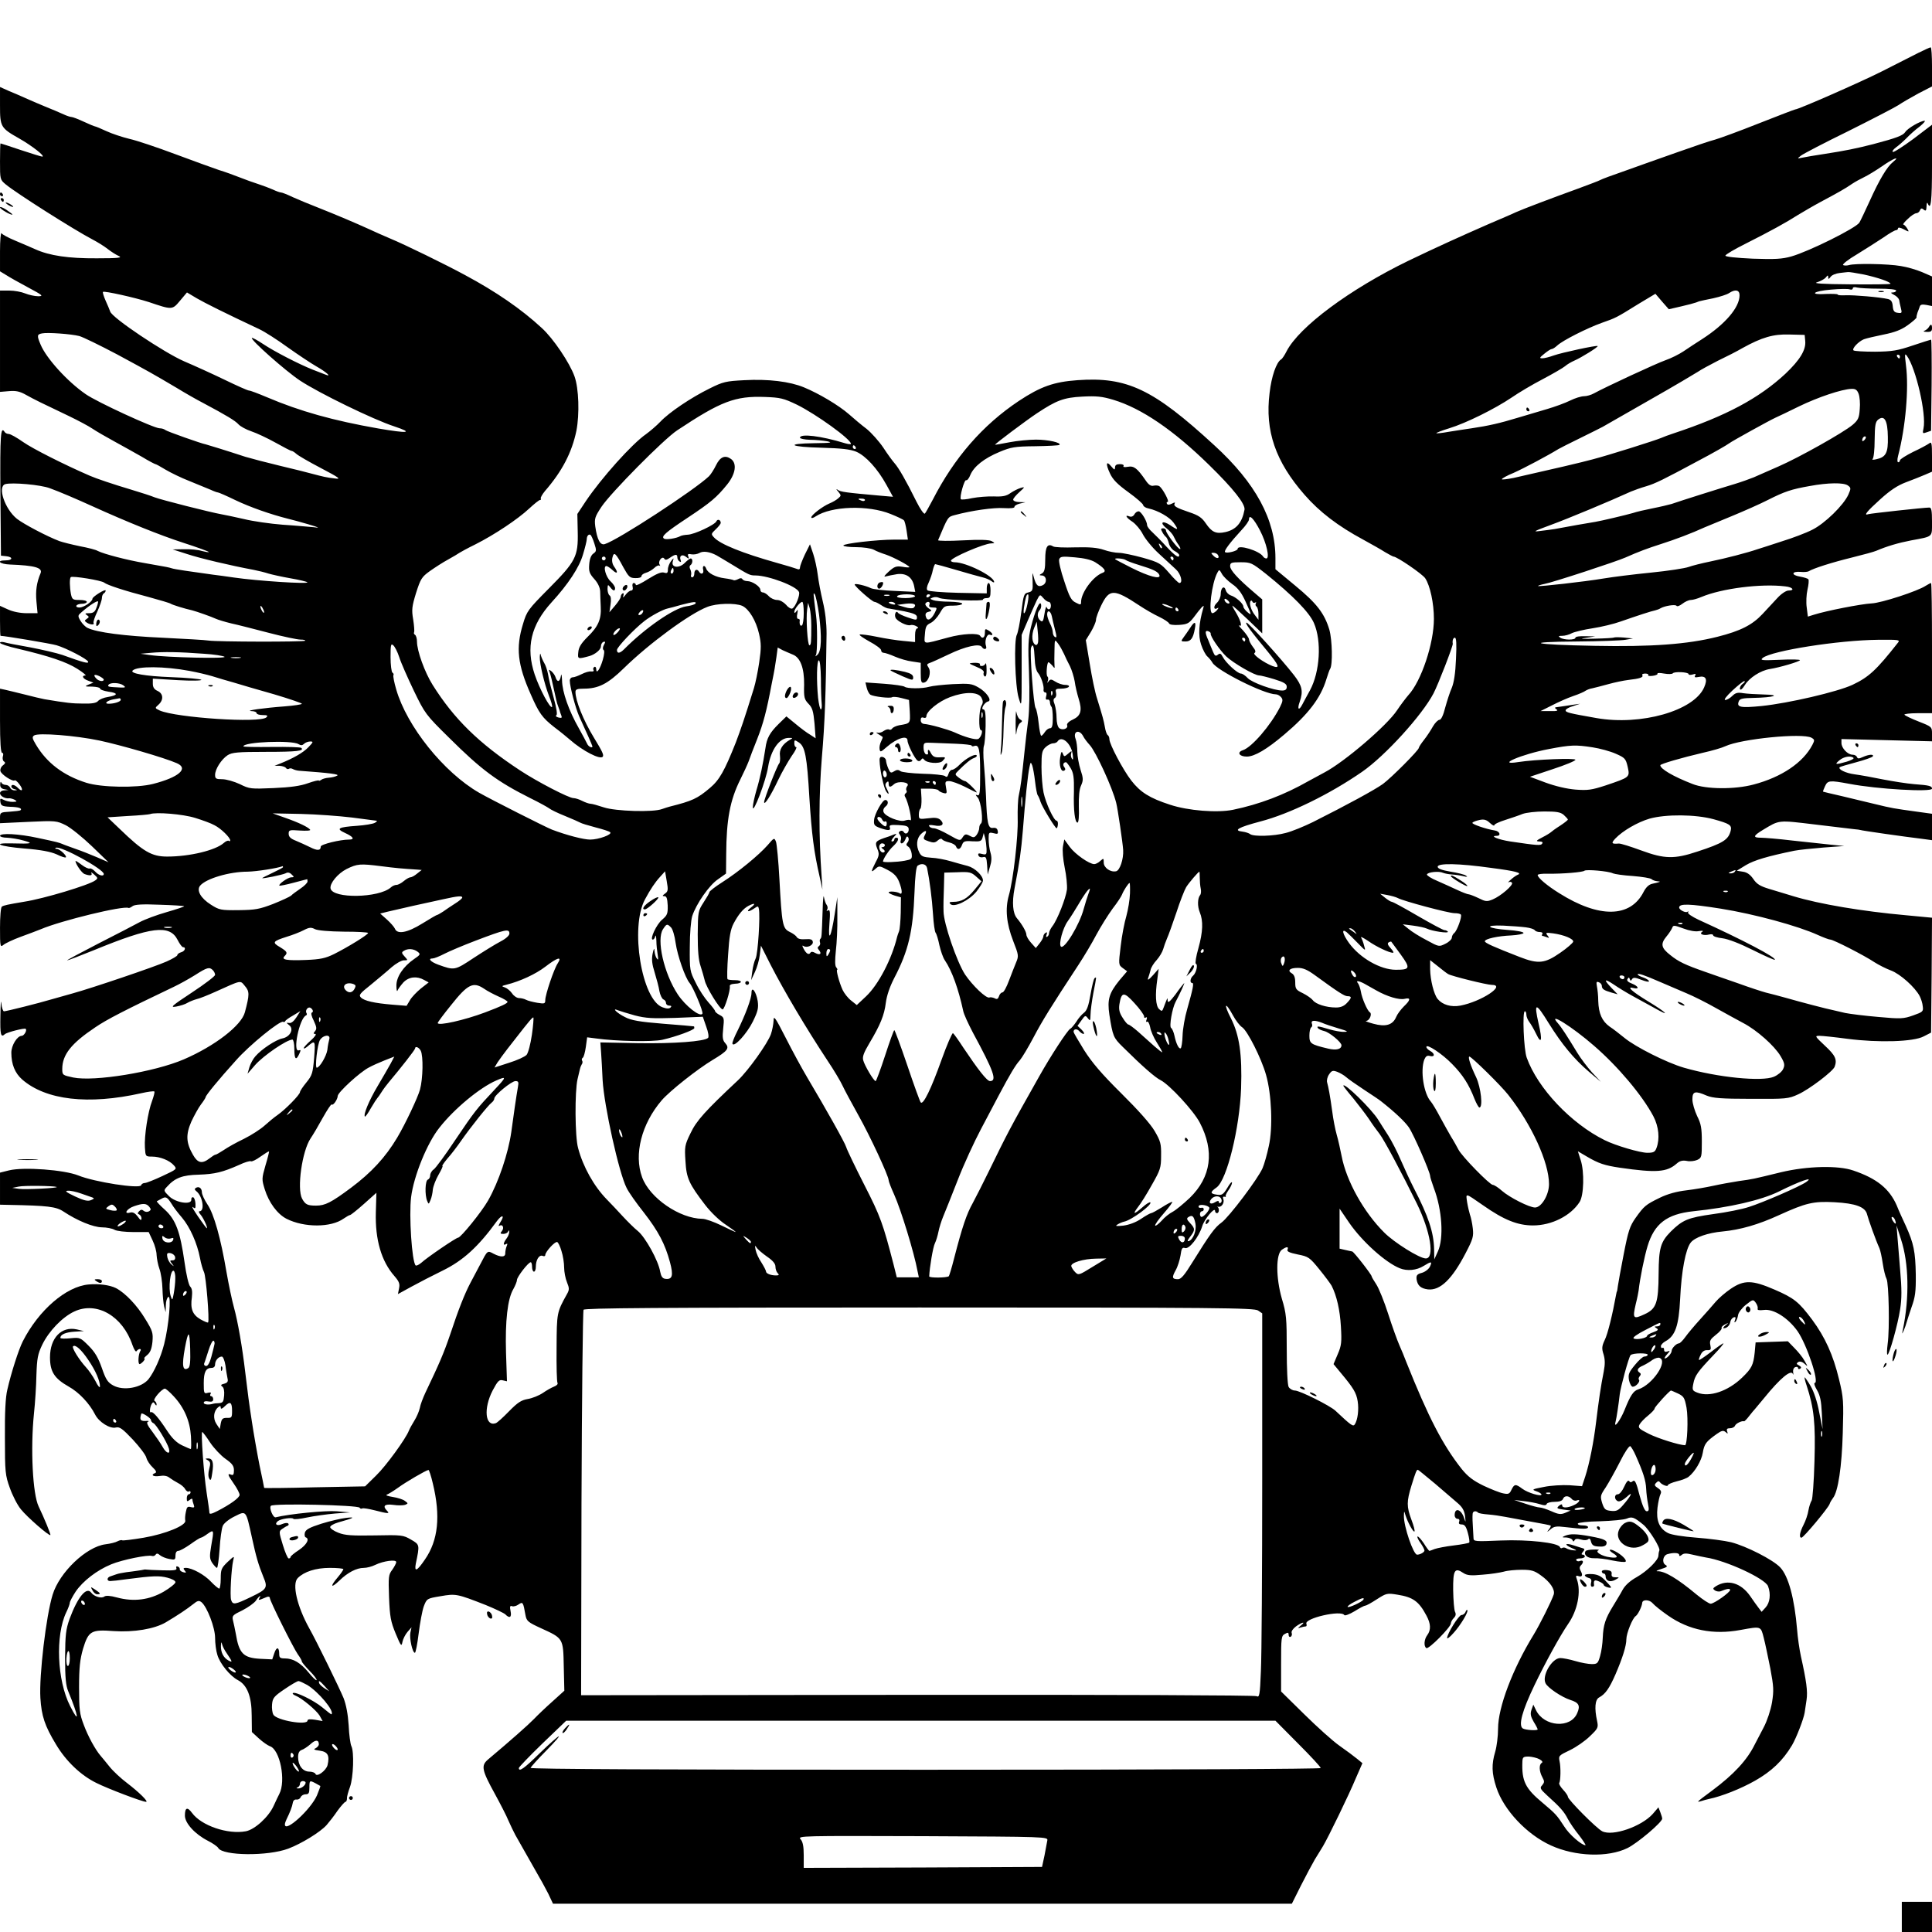 <?xml version="1.0" standalone="no"?>
<!DOCTYPE svg PUBLIC "-//W3C//DTD SVG 20010904//EN"
 "http://www.w3.org/TR/2001/REC-SVG-20010904/DTD/svg10.dtd">
<svg version="1.0" xmlns="http://www.w3.org/2000/svg"
 width="1024pt" height="1024pt" viewBox="0 0 1024 1024"
 preserveAspectRatio="xMidYMid meet">

<g transform="translate(0,1024) scale(0.1,-0.1)"
fill="#000000" stroke="none">
<path d="M10170 9961 c-30 -15 -118 -60 -195 -99 -115 -58 -443 -202 -460
-202 -3 0 -89 -33 -193 -74 -103 -41 -207 -79 -232 -86 -25 -6 -115 -37 -200
-67 -85 -30 -210 -74 -276 -98 -67 -23 -126 -45 -132 -49 -6 -4 -60 -24 -119
-46 -138 -50 -289 -107 -329 -125 -16 -8 -82 -36 -145 -63 -155 -68 -272 -121
-424 -194 -311 -151 -579 -350 -646 -480 -10 -20 -23 -40 -29 -43 -25 -15 -51
-90 -61 -178 -25 -200 31 -363 185 -539 80 -92 179 -167 311 -238 44 -24 97
-54 117 -67 21 -12 41 -23 44 -23 18 0 154 -93 168 -115 26 -39 46 -133 46
-215 0 -130 -67 -331 -136 -405 -12 -14 -39 -49 -59 -79 -53 -81 -280 -275
-385 -330 -19 -10 -57 -31 -85 -46 -128 -73 -260 -123 -400 -152 -83 -17 -238
-5 -334 27 -108 35 -157 66 -205 128 -44 57 -116 193 -116 219 0 9 -4 19 -9
22 -5 3 -12 23 -15 43 -7 38 -10 49 -42 153 -10 30 -27 112 -38 181 l-21 126
27 44 c14 24 27 53 27 64 0 11 13 46 28 77 43 88 67 88 203 -2 30 -20 77 -47
103 -59 27 -13 51 -29 53 -35 3 -7 23 -10 54 -8 43 3 52 8 77 40 15 21 34 44
41 52 13 12 14 12 9 -5 -23 -78 -27 -144 -11 -191 9 -27 24 -56 34 -64 9 -8
21 -23 26 -32 22 -41 275 -168 336 -168 9 0 21 -7 28 -15 11 -13 9 -22 -6 -53
-50 -98 -149 -212 -196 -228 -34 -11 -20 -34 20 -34 41 0 106 38 199 117 128
108 193 194 223 293 8 25 16 50 20 55 14 22 11 153 -4 207 -26 87 -67 140
-181 234 l-105 87 0 59 c0 204 -105 398 -324 598 -324 298 -462 364 -726 345
-125 -9 -195 -34 -310 -110 -192 -128 -342 -301 -456 -523 -19 -36 -38 -70
-42 -74 -5 -5 -25 24 -45 64 -57 115 -94 178 -115 202 -10 11 -38 49 -60 83
-23 34 -63 79 -89 100 -27 20 -69 56 -94 78 -54 47 -158 109 -238 142 -75 31
-188 45 -316 38 -97 -5 -112 -8 -184 -44 -98 -48 -215 -127 -261 -176 -19 -20
-54 -50 -76 -66 -74 -51 -236 -232 -319 -355 l-45 -68 2 -95 c3 -131 -11 -157
-154 -301 -109 -110 -116 -119 -136 -187 -39 -126 -29 -216 41 -373 44 -101
61 -124 126 -175 31 -23 67 -53 81 -65 68 -60 163 -109 175 -90 6 9 -3 28 -47
100 -56 92 -98 196 -98 243 0 13 9 17 43 17 79 0 128 25 213 108 136 133 349
289 442 325 49 20 149 22 186 6 36 -17 73 -78 89 -148 12 -52 12 -75 1 -151
-7 -49 -20 -111 -28 -137 -53 -171 -69 -216 -96 -288 -60 -151 -87 -199 -137
-241 -67 -57 -94 -69 -213 -99 -8 -2 -27 -8 -41 -13 -46 -18 -247 -12 -309 9
-30 10 -62 19 -70 19 -8 0 -28 7 -44 15 -15 8 -37 15 -47 15 -24 0 -192 87
-283 147 -219 144 -350 273 -463 453 -42 67 -83 180 -83 230 0 16 -5 32 -10
35 -6 4 -8 10 -5 14 2 5 0 35 -5 67 -9 52 -7 69 15 141 24 75 30 85 73 116 27
19 70 47 98 62 27 15 54 31 59 35 6 4 44 25 85 45 101 51 224 133 284 189 27
25 53 46 58 46 5 0 7 4 4 8 -2 4 8 22 22 39 92 106 143 205 167 320 17 88 13
224 -10 288 -25 71 -113 202 -174 257 -108 100 -242 192 -406 280 -103 56
-320 162 -395 193 -36 15 -87 38 -115 51 -68 31 -174 76 -270 114 -44 17 -104
42 -133 55 -29 14 -57 25 -63 25 -6 0 -25 7 -42 15 -18 8 -52 21 -77 29 -25 8
-70 24 -100 36 -30 12 -80 30 -110 39 -30 10 -134 48 -231 84 -96 36 -206 73
-243 81 -37 9 -92 27 -122 41 -30 14 -57 25 -60 25 -3 0 -30 11 -60 25 -30 14
-59 25 -65 25 -6 0 -25 6 -42 14 -18 8 -61 27 -97 41 -36 15 -83 35 -105 45
-22 10 -61 27 -88 38 l-47 21 0 -98 c0 -113 3 -119 102 -175 67 -38 140 -95
122 -96 -5 0 -57 16 -114 35 -57 19 -105 35 -107 35 -2 0 -3 -43 -3 -96 0 -94
0 -96 30 -121 55 -46 364 -242 460 -292 25 -13 61 -35 80 -50 19 -15 46 -32
60 -38 20 -9 -3 -12 -117 -12 -150 -1 -251 14 -326 48 -23 10 -71 31 -107 46
-36 15 -68 32 -72 39 -4 6 -8 -37 -8 -96 l0 -106 33 -20 c17 -11 70 -41 117
-66 77 -41 82 -46 52 -46 -18 0 -49 7 -69 15 -19 8 -57 15 -84 15 l-49 0 0
-269 0 -268 48 4 c37 3 57 -1 92 -21 47 -26 76 -40 225 -111 50 -24 106 -54
125 -67 19 -13 71 -43 115 -67 44 -24 110 -61 147 -82 36 -22 69 -39 72 -39 3
0 27 -13 53 -29 27 -16 84 -44 128 -61 44 -18 94 -39 112 -46 17 -8 34 -14 38
-14 4 0 46 -18 93 -41 80 -38 186 -75 277 -98 22 -5 72 -19 110 -30 60 -18 63
-20 25 -15 -25 2 -98 9 -162 13 -64 5 -157 18 -205 30 -48 11 -101 22 -118 25
-62 11 -321 77 -355 90 -19 8 -75 26 -125 41 -94 28 -186 59 -220 74 -138 60
-302 143 -352 178 -34 24 -68 43 -77 43 -8 0 -18 5 -21 10 -22 35 -25 -14 -23
-322 l3 -333 28 -3 c37 -4 35 -22 -3 -22 -53 0 -32 -20 23 -22 131 -5 174 -17
162 -46 -21 -50 -27 -93 -22 -149 l6 -63 -57 0 c-35 0 -74 8 -100 20 l-42 19
0 -79 c0 -44 1 -80 3 -80 22 0 272 -42 297 -50 51 -15 163 -73 167 -87 4 -12
-24 -5 -137 36 -30 10 -107 28 -170 40 -63 11 -125 23 -138 27 -12 3 -22 2
-22 -3 0 -5 44 -20 98 -32 161 -38 254 -69 312 -106 30 -19 49 -35 43 -35 -23
0 -14 -18 15 -28 l27 -10 -25 -10 c-23 -10 -22 -11 18 -11 23 -1 42 -5 42 -10
0 -6 20 -13 45 -17 53 -7 51 -19 -3 -28 -22 -3 -45 -13 -52 -21 -9 -11 -31
-15 -79 -14 -58 0 -91 4 -205 23 -16 3 -63 14 -105 25 -42 10 -88 22 -103 25
l-28 6 0 -170 c0 -114 4 -170 11 -170 6 0 8 -8 4 -19 -3 -11 0 -23 6 -27 9 -5
7 -11 -5 -20 -10 -7 -16 -20 -14 -30 3 -18 66 -59 76 -50 2 3 14 -6 24 -20 23
-29 17 -45 -7 -20 -18 18 -35 21 -35 7 0 -5 8 -12 18 -14 16 -4 16 -5 -1 -6
-10 0 -20 6 -23 14 -4 8 -14 15 -24 15 -10 0 -21 6 -23 13 -3 6 -6 2 -6 -10
-1 -15 6 -23 22 -26 l22 -4 -22 -2 c-13 0 -23 -7 -23 -15 0 -15 27 -30 48 -27
6 1 20 -3 30 -8 14 -9 13 -10 -11 -11 -16 0 -37 5 -48 11 -18 9 -20 8 -17 -12
3 -19 10 -23 51 -25 45 -1 66 -8 56 -18 -2 -3 -28 -6 -57 -8 -50 -3 -52 -4
-52 -32 l0 -29 149 7 c147 7 151 6 200 -18 27 -14 89 -64 138 -111 l88 -85
-60 26 c-33 14 -85 35 -115 45 -30 11 -62 22 -70 26 -20 8 -22 9 -130 32 -101
22 -200 27 -200 11 0 -5 17 -10 38 -10 20 -1 60 -7 87 -15 55 -15 44 -18 -62
-15 -111 3 -67 -16 65 -27 89 -7 140 -17 172 -31 24 -12 46 -19 49 -16 7 7
-31 44 -48 45 -10 0 -11 2 -4 6 27 10 253 -114 253 -139 0 -15 -27 -8 -45 12
-10 11 -23 19 -29 17 -6 -3 -26 6 -44 20 -17 13 -32 22 -32 20 0 -16 33 -63
47 -69 29 -11 45 -9 37 5 -4 6 3 3 15 -8 20 -18 21 -20 6 -31 -33 -25 -273
-97 -376 -113 -89 -15 -108 -19 -119 -26 -6 -3 -10 -53 -10 -112 0 -100 1
-105 18 -91 9 8 51 28 92 43 41 15 89 33 106 40 108 46 437 126 465 113 3 -2
13 3 21 9 11 9 50 12 143 8 70 -2 129 -6 131 -8 2 -2 -40 -16 -92 -31 -53 -15
-117 -39 -143 -53 -25 -14 -124 -65 -220 -114 -95 -49 -170 -89 -165 -89 5 0
70 25 144 55 302 124 399 136 441 54 11 -22 24 -39 29 -39 18 0 10 -22 -10
-27 -11 -3 -20 -10 -20 -15 0 -5 -26 -20 -57 -34 -60 -27 -396 -141 -498 -169
-33 -9 -82 -23 -110 -31 -70 -21 -242 -64 -254 -64 -5 0 -12 19 -14 43 -2 23
-4 -6 -5 -65 -2 -103 2 -119 24 -99 11 10 105 34 110 28 9 -8 -9 -37 -21 -37
-24 0 -55 -51 -55 -89 0 -62 19 -108 57 -142 126 -110 351 -136 632 -73 35 8
66 12 69 9 3 -2 -3 -25 -12 -50 -22 -57 -42 -186 -38 -247 3 -47 3 -48 38 -48
42 0 93 -20 116 -47 17 -19 16 -20 -61 -56 -43 -20 -85 -37 -94 -37 -8 0 -17
-5 -19 -12 -7 -20 -247 17 -333 52 -75 30 -289 46 -367 27 l-48 -12 0 -85 0
-85 47 -1 c205 -4 250 -9 289 -35 74 -49 157 -83 204 -84 25 0 55 -6 67 -13
12 -7 57 -12 101 -12 l80 0 21 -45 c12 -25 21 -59 21 -77 1 -18 7 -51 15 -73
8 -22 15 -69 16 -105 1 -36 5 -78 9 -95 l8 -30 1 37 c0 20 6 40 13 44 17 11 3
-152 -22 -250 -18 -71 -53 -148 -83 -186 -38 -46 -133 -63 -187 -33 -29 16
-39 31 -60 92 -19 54 -36 84 -70 118 -44 44 -46 45 -97 40 -29 -3 -53 -2 -53
2 0 18 28 30 75 33 l50 3 -38 9 c-81 18 -142 -45 -142 -148 0 -76 23 -112 99
-155 54 -30 110 -89 140 -148 20 -40 79 -77 110 -69 20 5 35 -6 90 -64 36 -39
69 -82 72 -97 4 -15 19 -37 33 -50 18 -17 22 -26 14 -30 -27 -10 -11 -21 22
-16 23 4 41 1 53 -9 9 -7 30 -20 45 -28 16 -8 33 -22 38 -32 6 -10 14 -16 20
-13 5 4 9 1 9 -4 0 -6 -4 -11 -10 -11 -5 0 -10 -10 -10 -21 0 -18 2 -19 15 -9
9 8 15 8 15 2 0 -6 3 -18 7 -28 5 -14 2 -16 -15 -12 -18 5 -22 1 -27 -26 -4
-17 -5 -38 -3 -46 5 -25 -104 -70 -220 -90 -59 -10 -110 -16 -114 -14 -4 3
-15 0 -25 -5 -10 -6 -39 -13 -64 -16 -102 -13 -244 -149 -280 -267 -35 -113
-72 -430 -65 -547 6 -96 23 -148 83 -247 53 -89 132 -164 214 -204 62 -31 244
-100 263 -100 15 0 -37 51 -101 100 -32 24 -74 63 -93 87 -19 24 -40 49 -46
56 -28 32 -68 105 -90 165 -22 57 -25 81 -25 199 0 106 5 148 21 204 29 95 43
103 163 94 106 -7 215 11 275 46 61 36 115 72 146 97 23 19 31 20 44 10 30
-25 72 -135 72 -189 0 -28 5 -69 12 -90 13 -46 68 -113 109 -134 49 -26 73
-86 73 -188 l1 -87 37 -34 c21 -19 47 -37 58 -41 54 -17 87 -184 50 -254 -5
-9 -18 -37 -30 -63 -27 -59 -100 -125 -147 -134 -96 -18 -236 30 -285 97 -25
34 -38 29 -38 -14 0 -40 53 -98 121 -133 26 -13 52 -31 56 -39 24 -41 262 -44
371 -3 69 26 169 87 203 125 13 15 40 49 58 76 19 26 38 47 42 47 4 0 8 8 8
17 -1 10 7 38 16 62 18 50 23 187 7 217 -5 11 -12 60 -14 109 -4 60 -13 108
-27 145 -22 53 -142 299 -182 370 -65 117 -92 235 -61 266 34 34 95 54 170 54
39 0 72 -3 72 -7 -1 -5 -14 -24 -30 -43 -42 -49 -37 -61 8 -18 45 44 92 68
130 68 16 0 43 7 61 16 43 21 111 30 111 15 0 -7 -10 -25 -21 -41 -20 -26 -21
-37 -17 -147 4 -102 9 -128 35 -191 28 -67 31 -71 36 -44 3 15 15 39 27 53
l21 24 -6 -28 c-6 -30 11 -107 24 -107 4 0 13 46 20 103 7 56 19 121 27 143
16 41 16 42 89 54 81 14 87 13 240 -47 49 -20 95 -42 103 -49 23 -24 35 -16
28 17 -5 24 -3 30 8 26 7 -3 23 1 34 9 23 16 25 13 37 -56 6 -32 13 -38 83
-70 118 -54 117 -52 120 -203 l3 -128 -63 -57 c-35 -31 -79 -73 -98 -93 -30
-31 -125 -115 -244 -215 -37 -32 -33 -55 37 -182 29 -53 62 -117 72 -142 11
-25 27 -58 36 -75 32 -57 114 -201 131 -231 10 -16 29 -53 44 -81 l25 -53
1958 0 1958 0 49 98 c27 53 60 115 73 137 14 22 33 54 43 70 28 47 137 271
174 360 l35 80 -28 23 c-16 13 -57 44 -93 69 -36 25 -120 101 -187 167 l-123
121 0 147 c0 137 1 148 20 158 16 9 20 8 20 -5 0 -9 5 -13 11 -10 6 4 8 13 5
21 -3 7 7 22 23 34 34 24 54 27 25 4 -17 -14 -17 -15 -1 -10 10 3 23 6 28 6 4
0 6 6 3 14 -11 29 184 74 201 46 3 -5 27 4 54 20 27 17 52 30 57 30 6 0 33 15
62 34 50 32 54 33 109 24 82 -13 113 -35 153 -110 24 -44 25 -77 5 -104 -17
-22 -20 -60 -5 -69 12 -8 130 111 130 131 0 7 7 20 15 28 11 11 13 21 7 33 -5
10 -9 61 -10 115 -1 107 8 122 54 91 20 -13 40 -15 102 -9 43 3 93 11 112 16
19 6 62 10 96 10 51 0 67 -5 100 -29 50 -35 77 -76 69 -102 -11 -34 -75 -162
-107 -214 -111 -181 -188 -384 -188 -497 0 -40 -7 -95 -15 -122 -20 -67 -19
-114 6 -190 39 -119 161 -249 289 -307 129 -59 302 -65 406 -14 53 26 184 137
184 156 0 4 -4 19 -10 34 l-10 26 -30 -35 c-60 -67 -213 -120 -268 -92 -31 16
-182 168 -182 183 0 6 -11 22 -25 37 -14 15 -23 31 -21 35 8 13 9 85 2 116 -6
29 -4 31 55 59 33 16 81 49 106 74 43 41 45 46 38 80 -15 68 -11 113 10 125
34 18 55 49 87 122 38 88 58 152 58 187 0 31 33 113 50 123 11 7 33 51 34 70
2 19 39 17 55 -2 9 -11 45 -40 81 -65 111 -78 240 -104 385 -77 110 20 107 21
123 -41 8 -30 23 -104 35 -163 18 -97 19 -117 9 -180 -7 -41 -26 -98 -44 -132
-17 -33 -38 -73 -47 -90 -41 -84 -112 -160 -226 -245 -85 -63 -86 -64 -58 -56
12 4 30 9 40 11 68 14 169 54 245 97 88 50 147 106 196 188 23 39 62 140 67
173 2 12 6 42 10 67 7 45 -1 102 -30 232 -8 37 -17 100 -20 140 -14 167 -46
285 -90 331 -39 41 -179 112 -260 133 -33 8 -115 19 -182 24 -75 6 -134 15
-153 25 -46 24 -63 67 -55 134 4 31 11 63 16 72 6 12 3 21 -14 32 -18 12 -20
17 -9 28 9 10 15 10 20 3 9 -13 42 -26 42 -16 0 5 21 14 48 21 26 6 54 17 62
24 34 27 68 85 75 127 8 47 17 59 73 99 27 19 35 21 48 11 12 -11 13 -10 8 4
-4 12 0 16 15 16 12 0 24 6 27 14 5 12 37 27 48 23 2 -1 15 12 27 28 13 17 26
32 29 35 3 3 25 30 50 60 86 106 144 154 153 127 2 -7 3 -2 1 9 -2 13 2 24 11
28 8 3 15 1 15 -5 0 -6 5 -7 11 -3 8 4 6 10 -6 17 -14 7 -15 11 -4 18 8 5 21
2 33 -9 19 -17 19 -17 0 16 -10 19 -35 49 -54 68 l-34 35 -86 -3 -85 -3 -5
-55 c-7 -65 -16 -83 -67 -132 -75 -72 -173 -105 -237 -79 -26 10 -28 14 -21
48 8 42 23 63 107 151 33 34 56 62 52 62 -4 0 -34 -21 -66 -46 -33 -25 -61
-44 -63 -42 -2 2 2 15 9 28 7 16 20 25 34 24 20 -1 22 3 17 27 -5 23 0 31 29
54 20 15 33 31 31 36 -3 4 5 13 17 19 22 11 22 10 4 -4 -11 -9 -16 -16 -10
-16 17 0 32 15 35 34 2 11 10 21 18 24 10 3 12 0 7 -14 -5 -12 -4 -16 3 -9 5
6 11 21 13 34 1 13 20 38 41 55 38 30 39 30 53 11 8 -11 12 -25 10 -31 -3 -8
7 -10 33 -7 51 7 128 -42 178 -112 49 -70 118 -275 91 -275 -5 0 0 -17 12 -37
17 -29 23 -58 26 -123 l4 -85 -18 90 c-10 55 -28 109 -45 138 -15 26 -30 47
-32 47 -2 0 2 -19 10 -42 40 -122 48 -202 42 -403 -3 -108 -10 -201 -15 -208
-5 -7 -13 -30 -17 -52 -3 -21 -15 -56 -26 -77 -20 -39 -25 -68 -11 -68 11 0
141 156 149 178 3 10 12 24 18 32 27 33 47 166 52 345 5 169 4 187 -20 285
-31 129 -74 223 -142 315 -71 95 -96 115 -200 160 -118 51 -161 52 -232 4 -28
-19 -64 -50 -80 -69 -15 -18 -53 -61 -83 -94 -31 -34 -66 -76 -78 -93 -13 -18
-28 -33 -33 -33 -14 0 -39 -26 -39 -40 0 -13 -24 -40 -36 -40 -4 0 1 10 12 22
17 19 17 21 2 15 -12 -4 -18 -1 -18 9 0 8 -4 13 -8 10 -5 -3 -9 1 -9 9 0 7 11
19 24 26 52 28 71 82 78 224 7 150 29 264 56 299 22 28 91 52 169 59 94 9 189
36 300 87 141 64 181 74 293 68 112 -6 164 -25 173 -65 7 -27 46 -137 65 -178
5 -11 13 -48 18 -82 5 -34 14 -70 20 -81 12 -23 17 -265 6 -344 -4 -32 -5 -58
-1 -58 10 0 55 161 67 240 9 57 9 108 0 210 -6 74 -13 158 -15 185 l-4 50 24
-75 c41 -125 45 -306 10 -475 -6 -29 -6 -29 5 -5 6 14 12 32 14 40 2 8 14 44
26 80 20 55 24 83 23 175 -2 121 -11 165 -53 258 -16 34 -38 82 -48 108 -39
89 -106 143 -230 185 -80 28 -245 24 -383 -9 -156 -38 -146 -36 -225 -47 -38
-6 -99 -17 -135 -25 -36 -8 -100 -19 -142 -24 -51 -6 -99 -19 -140 -39 -76
-37 -84 -44 -129 -107 -31 -44 -39 -69 -63 -192 -15 -77 -29 -154 -31 -169 -2
-16 -4 -29 -5 -29 -1 0 -3 -9 -5 -20 -18 -100 -44 -207 -60 -238 -15 -32 -16
-44 -6 -75 8 -27 9 -51 1 -92 -15 -74 -27 -157 -40 -264 -13 -110 -36 -224
-58 -292 l-17 -51 -66 5 c-37 2 -98 -1 -136 -9 -63 -12 -66 -14 -40 -23 15 -5
27 -13 27 -17 0 -13 -73 9 -101 30 -36 27 -43 26 -58 -5 -10 -22 -16 -25 -44
-19 -17 3 -65 22 -105 41 -55 27 -82 48 -114 87 -102 129 -177 274 -296 572
-8 22 -24 60 -35 85 -11 25 -38 99 -59 165 -21 66 -50 137 -63 157 -14 21 -25
40 -25 43 0 9 -94 130 -103 132 -4 1 -21 4 -37 8 l-30 7 0 106 0 106 51 -75
c69 -100 193 -211 268 -241 39 -16 89 -11 126 12 42 26 47 25 34 -3 -6 -13
-25 -28 -42 -33 -26 -7 -31 -13 -29 -34 5 -34 22 -49 60 -54 65 -7 128 53 201
194 38 73 42 87 37 130 -3 27 -10 59 -15 72 -4 13 -11 42 -15 66 -7 50 -13 51
84 -16 111 -78 184 -107 265 -107 99 0 200 51 247 124 23 35 26 161 6 222
l-15 47 46 -27 c64 -38 96 -48 176 -60 194 -28 250 -24 302 22 16 14 30 18 53
14 16 -4 41 -1 55 5 24 11 25 15 25 97 0 71 -4 95 -25 136 -13 28 -25 67 -25
88 0 43 14 47 76 20 32 -13 75 -17 235 -17 187 -1 198 0 250 24 58 26 183 121
193 146 14 38 4 60 -51 111 -54 51 -56 53 -29 53 15 0 82 -7 149 -16 163 -21
349 -16 403 13 l39 20 3 304 2 305 -137 13 c-234 21 -459 59 -598 101 -38 12
-97 29 -129 39 -46 14 -65 25 -83 52 -16 23 -33 36 -56 39 l-32 5 49 30 c44
26 115 47 256 76 25 5 95 12 155 17 l110 8 -70 7 c-38 4 -131 14 -205 22 -74
9 -150 15 -167 15 -44 0 -41 10 10 41 90 54 78 53 278 29 101 -12 195 -23 209
-25 14 -1 27 -3 30 -4 5 -3 229 -35 328 -47 l52 -7 0 70 0 70 -87 12 c-115 16
-124 17 -218 40 -44 11 -123 29 -175 42 -52 12 -96 22 -97 23 -2 2 3 14 10 29
14 31 24 32 127 13 150 -29 440 -45 440 -26 0 14 -13 18 -95 24 -38 3 -113 15
-165 25 -53 11 -120 23 -150 27 -47 6 -90 27 -79 38 2 2 41 14 87 26 45 12 85
26 88 31 8 13 -21 11 -52 -3 -22 -10 -28 -10 -32 0 -2 6 -12 12 -23 12 -26 0
-59 35 -59 62 l0 21 240 -6 240 -6 0 38 c0 39 0 39 -71 67 -38 15 -72 31 -75
36 -3 4 29 8 70 8 l76 0 0 345 c0 190 -2 345 -5 345 -3 0 -16 -7 -29 -15 -42
-28 -235 -91 -286 -93 -56 -3 -240 -39 -306 -60 l-32 -10 -6 48 c-4 27 -2 69
4 95 6 25 8 50 5 54 -2 5 -23 11 -45 15 -48 8 -45 29 4 25 17 -2 36 0 42 3 25
16 127 48 229 73 61 15 119 31 130 36 56 24 117 42 185 55 118 22 110 15 110
100 0 56 -3 74 -14 74 -27 0 -311 -31 -323 -35 -28 -10 -9 14 62 78 54 49 92
74 137 91 35 13 80 31 101 40 l37 16 0 81 c0 70 -2 80 -15 69 -8 -6 -46 -27
-85 -45 -38 -19 -70 -39 -70 -45 0 -5 -4 -10 -9 -10 -5 0 -6 14 -1 33 40 152
58 359 42 481 -7 58 -7 66 5 50 48 -66 104 -310 88 -384 -6 -28 -5 -29 17 -21
l23 8 3 242 c1 132 0 241 -3 241 -2 0 -46 -14 -97 -31 -80 -27 -108 -32 -200
-33 -59 0 -110 3 -114 7 -10 9 26 47 55 59 13 5 61 16 105 25 60 12 93 25 128
50 26 19 47 37 46 41 -1 4 2 15 5 25 4 9 9 24 12 32 3 11 13 13 35 9 l30 -6 0
78 0 79 -53 23 c-28 12 -79 27 -112 32 -67 12 -244 15 -275 5 -11 -3 -25 -3
-31 0 -6 4 27 30 73 57 46 28 108 68 140 89 31 22 61 39 67 39 6 0 11 5 11 10
0 6 13 4 30 -5 30 -16 30 -15 18 5 -7 11 -16 20 -20 20 -4 0 6 14 24 30 17 17
37 30 45 30 7 0 16 7 19 15 5 12 10 13 20 4 11 -9 14 -6 15 17 0 16 3 23 6 17
17 -43 23 10 23 201 l0 215 -100 -76 c-56 -41 -104 -72 -108 -68 -4 4 4 14 17
24 13 9 37 30 55 48 17 18 48 46 70 62 21 17 33 31 27 31 -22 0 -91 -40 -103
-60 -12 -18 -45 -31 -170 -64 -90 -23 -150 -35 -253 -51 -55 -8 -111 -18 -125
-21 -25 -5 -25 -5 -5 11 11 9 124 68 251 130 126 63 246 125 266 138 19 13 67
41 106 62 l72 37 0 104 c0 57 -3 104 -7 103 -5 0 -33 -13 -63 -28z m-136 -579
c-32 -25 -73 -94 -124 -207 -25 -55 -50 -107 -55 -115 -20 -30 -266 -152 -360
-179 -49 -14 -87 -16 -205 -12 -86 4 -145 10 -145 16 0 6 50 35 110 65 127 64
211 110 275 151 25 15 79 47 120 69 94 50 131 71 167 96 15 10 44 26 63 35 19
9 62 35 94 57 58 41 102 59 60 24z m-155 -597 c73 -16 141 -39 141 -49 0 -3
-95 -4 -211 -3 -154 1 -202 5 -178 11 19 6 39 17 46 25 10 13 12 14 13 2 0
-12 2 -12 13 2 6 9 28 18 47 20 19 2 40 5 45 5 6 1 43 -5 84 -13z m79 -75 c54
0 92 -4 92 -10 0 -5 -8 -10 -17 -10 -14 0 -12 -3 6 -13 13 -6 25 -19 27 -27 1
-8 5 -28 9 -43 7 -26 5 -28 -16 -25 -19 2 -25 10 -27 35 -2 24 -9 34 -25 38
-42 10 -184 22 -225 20 -23 -1 -42 0 -42 4 0 3 -27 4 -60 3 -94 -6 -72 15 25
23 46 4 91 5 100 1 8 -3 15 0 15 5 0 7 9 9 23 5 12 -3 64 -6 115 -6z m-9169
-71 c124 -42 124 -42 165 7 l37 44 52 -31 c45 -26 143 -75 332 -164 28 -13 95
-56 150 -96 55 -39 124 -85 152 -101 53 -30 85 -59 47 -43 -10 4 -41 16 -67
26 -73 29 -203 96 -263 136 -30 20 -56 34 -59 32 -9 -9 177 -174 255 -226 100
-66 389 -207 500 -243 105 -35 73 -38 -85 -11 -239 42 -415 91 -591 166 -45
19 -87 35 -94 35 -7 0 -65 26 -129 57 -64 31 -161 75 -215 98 -104 45 -383
231 -392 264 -3 9 -14 35 -24 57 -10 23 -17 44 -14 47 7 6 169 -30 243 -54z
m8431 36 c0 -65 -77 -154 -198 -232 -31 -20 -76 -49 -99 -65 -24 -16 -66 -37
-95 -47 -49 -17 -320 -143 -380 -176 -14 -8 -38 -15 -52 -15 -15 0 -48 -10
-74 -23 -26 -13 -81 -33 -122 -45 -41 -12 -111 -33 -155 -46 -95 -29 -157 -43
-245 -56 -36 -5 -92 -14 -124 -19 -33 -6 -61 -9 -63 -7 -2 2 29 14 68 26 89
27 242 103 331 163 36 25 110 69 164 97 55 29 108 60 119 69 11 10 34 23 50
30 35 15 127 72 123 77 -6 5 -191 -35 -233 -50 -22 -8 -49 -15 -60 -15 -17 0
-16 3 10 24 17 14 34 25 39 25 6 0 19 9 30 19 29 27 158 92 236 120 74 26 75
26 194 100 l90 54 35 -41 36 -41 65 15 c36 8 72 18 80 21 8 3 17 7 20 7 3 1
34 8 70 15 36 8 74 20 85 28 32 21 55 17 55 -12z m-8800 -216 c19 -5 109 -49
200 -97 174 -94 188 -102 315 -177 44 -27 107 -63 140 -80 126 -67 172 -95
189 -114 10 -11 41 -28 68 -37 27 -9 85 -36 128 -60 43 -24 81 -44 86 -44 4 0
15 -7 24 -15 9 -9 68 -43 131 -76 99 -52 109 -60 74 -55 -45 5 -64 10 -121 25
-21 6 -97 25 -169 42 -71 17 -155 39 -185 48 -97 32 -205 65 -210 66 -20 3
-207 69 -214 76 -6 5 -19 9 -30 9 -30 0 -334 140 -392 181 -96 66 -209 190
-239 263 -20 47 -19 54 8 59 29 6 153 -3 197 -14z m9148 -26 c5 -47 -28 -101
-105 -174 -140 -130 -315 -224 -593 -316 -25 -8 -54 -19 -65 -24 -33 -14 -280
-92 -365 -114 -50 -14 -217 -53 -417 -98 -35 -7 -63 -10 -63 -7 0 4 28 20 63
34 52 23 182 92 237 126 8 5 60 31 115 58 55 27 109 54 120 60 11 6 124 71
250 143 127 72 241 140 255 149 14 10 62 36 105 58 44 21 103 51 130 67 103
57 164 75 250 72 l80 -2 3 -32z m502 -83 c0 -5 -2 -10 -4 -10 -3 0 -8 5 -11
10 -3 6 -1 10 4 10 6 0 11 -4 11 -10z m-219 -197 c6 -16 9 -52 6 -82 -3 -47
-9 -58 -38 -83 -49 -41 -284 -173 -392 -220 -51 -22 -110 -48 -132 -58 -22 -9
-67 -25 -100 -35 -61 -18 -290 -90 -335 -106 -14 -4 -59 -15 -100 -23 -41 -8
-88 -19 -105 -25 -34 -10 -169 -42 -200 -47 -26 -4 -153 -26 -215 -38 -14 -2
-47 -7 -75 -10 -44 -6 -37 -2 55 32 88 32 311 125 425 177 17 7 53 20 81 28
47 14 90 35 272 133 80 42 155 85 168 95 14 11 213 121 244 135 14 6 70 33
125 60 101 49 226 91 278 93 21 1 30 -5 38 -26z m-5627 -58 c103 -51 286 -183
286 -207 0 -4 -15 -2 -32 3 -127 39 -238 52 -238 29 0 -5 24 -10 53 -11 28 0
70 -4 92 -8 31 -7 17 -9 -68 -10 -160 -2 -131 -20 38 -24 106 -3 150 -8 183
-21 51 -22 114 -91 161 -177 l34 -62 -69 6 c-181 16 -210 20 -224 31 -9 7 -9
3 3 -10 16 -20 16 -21 0 -35 -10 -9 -31 -21 -46 -27 -38 -16 -97 -62 -97 -74
0 -6 10 -4 23 5 84 55 278 61 397 13 35 -14 67 -29 71 -34 4 -4 10 -28 14 -54
l7 -48 -71 0 c-93 0 -271 -21 -271 -31 0 -5 30 -9 68 -9 37 0 79 -6 94 -14 14
-8 43 -19 65 -26 38 -13 123 -58 123 -66 0 -2 -17 -2 -37 2 -33 5 -43 1 -73
-26 -23 -21 -28 -29 -15 -25 10 3 37 8 60 12 48 6 80 -16 90 -63 l6 -31 -108
5 c-59 2 -117 9 -128 15 -26 13 -85 27 -85 19 0 -10 93 -92 105 -92 6 0 21 -8
35 -17 13 -9 31 -18 40 -18 8 -1 45 -8 83 -15 52 -11 67 -18 67 -31 0 -17 -3
-17 -47 -2 -27 9 -51 20 -54 26 -9 13 -20 -8 -13 -26 7 -19 63 -47 80 -40 7 2
21 0 31 -6 10 -6 12 -11 6 -11 -8 0 -13 -14 -13 -36 l0 -37 -62 6 c-35 3 -98
13 -141 22 -43 9 -84 14 -90 12 -6 -2 17 -18 51 -37 34 -18 62 -39 62 -46 0
-8 6 -14 14 -14 7 0 34 -9 59 -20 25 -11 66 -23 91 -26 l46 -7 0 -54 c0 -46 3
-54 17 -51 25 5 40 54 25 79 -11 16 -10 20 5 25 10 3 56 24 102 46 87 42 163
59 175 39 11 -17 29 -13 22 5 -9 25 4 66 20 60 21 -8 17 8 -6 22 -18 11 -20
10 -20 -13 0 -25 -14 -33 -25 -15 -10 16 -94 12 -170 -9 -138 -37 -127 -39
-123 16 3 41 7 50 30 61 15 7 37 31 49 52 22 38 25 40 71 40 26 0 48 5 48 10
0 6 -30 10 -67 11 -38 0 -77 4 -87 8 -18 7 -18 8 -2 14 10 4 25 3 34 -2 22
-11 232 -19 232 -9 0 5 9 8 20 8 17 0 20 7 20 40 0 22 -4 40 -10 40 -5 0 -10
-12 -10 -27 l0 -28 -152 3 c-84 2 -157 8 -162 13 -6 5 -4 21 6 41 8 18 19 48
22 66 4 17 10 32 13 32 3 0 54 -14 112 -31 58 -17 121 -35 139 -39 18 -4 39
-14 47 -20 8 -7 15 -9 14 -4 -2 31 -149 104 -209 104 -11 0 -20 4 -20 8 0 16
177 92 214 92 20 1 20 1 2 12 -13 7 -62 9 -154 4 -73 -4 -132 -3 -130 1 53
126 51 123 88 133 89 24 207 41 261 37 36 -2 57 0 56 7 -1 5 12 13 28 17 l30
7 -32 1 c-18 0 -33 6 -33 13 0 6 15 24 33 40 30 27 30 29 7 22 -14 -4 -38 -16
-54 -27 -22 -16 -42 -20 -88 -18 -33 1 -84 -3 -115 -9 -30 -7 -57 -9 -60 -6
-9 8 18 106 28 101 4 -3 15 9 22 28 19 45 73 88 155 122 60 25 79 29 189 30
68 1 125 4 128 7 12 12 -60 28 -124 28 -36 0 -100 -6 -141 -14 -41 -8 -75 -14
-76 -13 -3 3 164 128 221 166 104 69 143 84 241 89 75 4 105 1 165 -17 149
-45 318 -160 507 -345 128 -125 194 -208 188 -238 -13 -69 -44 -105 -101 -118
-50 -11 -72 -1 -104 46 -21 31 -39 43 -87 59 -71 24 -86 33 -78 47 4 6 -1 6
-14 -1 -14 -7 -23 -8 -27 -1 -3 5 -2 10 4 10 11 0 -26 70 -44 83 -5 4 -19 5
-30 3 -14 -4 -27 4 -43 28 -44 64 -62 78 -94 72 -18 -3 -27 -2 -23 4 3 6 -5
10 -19 10 -18 0 -26 -5 -26 -17 -1 -15 -3 -15 -20 5 -27 33 -31 14 -7 -37 15
-33 40 -58 98 -100 43 -31 78 -62 78 -68 1 -7 13 -15 29 -18 50 -11 111 -46
132 -75 29 -40 25 -43 -17 -14 -44 29 -59 14 -18 -18 14 -11 31 -30 36 -42 5
-11 16 -31 25 -43 9 -13 13 -23 8 -23 -12 1 -74 84 -74 98 0 7 -7 12 -15 12
-12 0 -14 -4 -5 -19 5 -11 14 -22 19 -26 5 -3 12 -18 16 -34 3 -15 17 -34 30
-41 14 -7 25 -17 25 -22 0 -19 -21 -5 -67 44 -26 29 -60 63 -75 77 -16 14 -28
31 -28 37 0 22 -32 74 -45 74 -8 0 -18 -7 -23 -17 -6 -10 -16 -14 -26 -10 -27
11 -17 -7 17 -29 17 -12 42 -41 54 -65 12 -24 50 -71 85 -103 35 -32 75 -69
91 -84 26 -24 38 -72 18 -72 -5 0 -30 24 -55 54 -44 50 -51 55 -139 80 -51 14
-108 26 -127 26 -19 0 -55 7 -80 16 -33 11 -74 15 -150 13 -58 -2 -111 0 -118
5 -30 18 -42 -2 -42 -68 0 -51 -4 -67 -17 -75 -16 -9 -16 -10 -2 -11 26 0 31
-38 7 -51 -25 -13 -37 -3 -49 43 -7 29 -8 26 -6 -21 2 -51 0 -55 -23 -61 -23
-5 -25 -12 -37 -105 -7 -55 -18 -108 -23 -118 -17 -28 -10 -272 9 -335 16 -54
16 -53 16 140 l0 193 32 75 c18 41 39 90 48 108 17 33 17 33 35 12 9 -11 22
-20 29 -20 6 0 11 -9 11 -20 0 -22 -16 -27 -23 -7 -2 6 -7 -10 -11 -36 -6 -40
-10 -46 -22 -36 -17 14 -18 41 -3 56 6 6 9 19 7 29 -6 27 -32 -33 -54 -121
-14 -58 -16 -97 -10 -240 4 -103 2 -201 -4 -250 -6 -44 -15 -120 -20 -170 -14
-135 -20 -186 -30 -230 -5 -22 -7 -78 -6 -125 3 -92 -23 -323 -47 -406 -20
-71 -13 -148 23 -241 29 -74 30 -80 16 -113 -8 -19 -25 -63 -38 -97 -13 -35
-28 -63 -35 -63 -6 0 -15 -9 -18 -20 -5 -15 -11 -18 -23 -11 -9 4 -22 7 -28 4
-17 -6 -89 63 -129 122 -43 66 -114 271 -114 335 -1 25 0 81 2 125 l2 80 70 2
c63 3 73 0 98 -22 l29 -26 -37 -45 c-39 -47 -68 -64 -113 -64 -20 0 -23 -3
-14 -12 19 -19 97 18 137 66 19 24 35 50 35 59 0 26 -43 67 -80 77 -19 5 -60
16 -90 25 -30 9 -77 18 -105 19 -41 3 -52 7 -62 27 -19 36 -15 76 9 99 25 23
34 20 19 -8 -9 -18 -7 -22 21 -31 25 -9 35 -8 49 5 10 9 19 11 23 5 3 -5 20
-12 37 -16 17 -4 33 -13 36 -21 8 -21 23 -17 32 8 7 19 14 22 55 19 42 -2 48
0 54 21 l6 23 7 -25 c4 -14 7 -40 8 -59 1 -30 -1 -33 -24 -27 -18 5 -23 3 -19
-8 3 -8 13 -12 24 -9 16 4 19 -2 22 -43 l3 -49 12 41 c9 28 10 50 3 74 -6 19
-10 52 -10 73 0 35 1 37 26 31 22 -6 25 -4 22 12 -2 13 -10 18 -25 16 -26 -4
-32 25 -37 168 -2 52 -7 130 -11 172 -4 42 -4 85 0 95 4 10 8 57 9 106 1 64
-2 87 -12 87 -16 0 6 38 25 42 23 5 -9 51 -52 75 -35 20 -49 21 -135 17 -52
-3 -108 -9 -125 -14 -38 -11 -117 -10 -130 0 -6 5 -55 12 -109 16 l-99 7 7
-29 c4 -16 13 -32 19 -36 17 -10 105 -21 116 -13 6 3 28 1 50 -5 l39 -10 4
-60 c3 -65 4 -64 -56 -74 -16 -3 -33 -11 -37 -17 -4 -6 -11 -9 -16 -6 -6 4
-18 0 -29 -7 -10 -8 -25 -12 -34 -9 -8 2 -6 -1 5 -8 11 -6 21 -13 23 -15 2 -1
-2 -12 -8 -24 -6 -11 -10 -30 -8 -41 3 -17 6 -16 38 12 54 47 110 64 110 34 0
-20 39 -98 54 -107 6 -4 14 -2 18 5 6 9 10 9 16 1 13 -19 80 -24 97 -8 20 21
20 22 -17 20 -25 -1 -35 5 -45 24 -11 22 -18 20 -14 -3 1 -5 -4 -7 -11 -5 -7
3 -13 18 -13 34 0 28 2 29 45 27 25 -1 82 -3 127 -5 46 -2 83 -6 83 -10 0 -4
6 -5 14 -2 25 9 31 -18 31 -144 0 -102 -2 -121 -14 -117 -12 5 -12 2 1 -12 18
-20 31 -130 17 -138 -5 -4 -9 -14 -9 -24 0 -9 -6 -25 -13 -35 -12 -16 -17 -17
-37 -6 -21 11 -26 10 -38 -8 -13 -20 -14 -20 -74 14 -33 19 -68 34 -78 34 -11
0 -22 5 -25 11 -5 7 4 8 28 4 40 -8 55 6 32 29 -12 11 -28 14 -65 9 -49 -6
-50 -5 -50 20 0 14 4 28 8 31 4 2 7 27 6 55 l-3 51 44 0 c24 0 46 -4 49 -9 3
-5 15 -11 26 -14 19 -5 20 -2 14 29 -6 31 -4 34 17 34 13 0 51 -14 83 -30 32
-17 60 -30 62 -30 8 0 -52 60 -61 60 -5 0 -20 8 -33 18 -22 17 -22 18 -3 37
39 39 66 62 85 68 10 4 16 10 12 14 -9 9 -57 -17 -89 -49 -15 -16 -33 -28 -41
-28 -7 0 -16 -10 -19 -22 -5 -16 -9 -19 -19 -11 -7 5 -60 11 -118 12 -58 2
-111 8 -118 14 -10 8 -19 8 -33 -1 -17 -11 -21 -9 -31 15 -7 16 -12 35 -12 43
-1 8 -9 16 -18 18 -12 2 -17 -3 -16 -20 1 -47 22 -144 35 -163 16 -23 17 -12
2 17 -8 14 -8 23 0 31 8 8 11 6 11 -6 0 -21 8 -22 29 -3 22 19 87 10 70 -10
-6 -7 -8 -18 -5 -23 4 -5 2 -12 -4 -16 -6 -4 -7 -12 -3 -18 17 -26 41 -138 27
-124 -3 3 -16 2 -28 -2 -26 -10 -104 21 -113 45 -4 10 1 22 11 30 16 11 15 34
-2 34 -15 0 -56 -73 -59 -104 -3 -28 1 -33 30 -44 45 -16 60 -15 53 3 -4 12 4
14 46 12 40 -2 52 -6 54 -19 3 -22 -16 -35 -26 -18 -4 7 -13 9 -19 5 -9 -5 -9
-10 -1 -20 6 -7 8 -20 4 -29 -3 -9 -1 -16 5 -16 7 0 15 10 20 22 5 15 10 18
15 9 4 -6 3 -18 -4 -26 -8 -10 -8 -15 3 -22 8 -4 17 -21 19 -38 3 -28 0 -30
-37 -37 -44 -8 -115 -10 -115 -4 0 13 31 60 54 81 27 25 34 45 16 45 -5 0 -10
-4 -10 -10 0 -5 -5 -10 -12 -10 -6 0 -3 10 8 22 19 21 19 21 -1 14 -11 -5 -33
-13 -50 -18 -45 -16 -49 -23 -35 -57 11 -27 10 -36 -9 -71 -26 -51 -26 -58 -1
-35 19 17 21 17 65 -6 32 -17 49 -34 60 -62 17 -44 19 -71 4 -62 -15 10 -59
13 -59 5 0 -4 15 -11 33 -17 l32 -9 -1 -81 c-1 -44 -5 -89 -9 -99 -4 -11 -9
-23 -10 -29 -28 -117 -99 -254 -165 -316 l-49 -46 -30 24 c-17 13 -37 39 -45
56 -18 39 -36 107 -29 107 3 0 1 6 -5 13 -7 8 -7 37 -2 87 5 41 9 122 8 180
l0 105 -14 -90 c-19 -123 -36 -155 -28 -51 5 61 3 77 -7 71 -8 -5 -10 -4 -5 4
4 6 3 17 -2 24 -6 7 -12 26 -15 42 -2 17 -6 -15 -7 -70 -5 -142 -5 -144 -12
-151 -4 -3 -4 -12 -2 -19 3 -7 0 -16 -6 -20 -8 -5 -8 -11 1 -21 16 -20 5 -28
-20 -15 -13 8 -22 8 -26 1 -8 -13 -22 -5 -36 22 -8 15 -8 19 0 14 18 -12 52 4
49 22 -2 13 -12 16 -40 14 -23 -2 -39 2 -45 11 -4 8 -21 20 -38 28 -37 18 -41
38 -54 279 -5 96 -14 186 -18 198 -9 23 -10 23 -45 -18 -47 -53 -155 -142
-240 -196 -38 -24 -68 -48 -68 -52 0 -5 -14 -29 -31 -55 -29 -45 -30 -49 -31
-169 0 -87 4 -136 15 -168 8 -25 18 -59 22 -76 7 -35 80 -154 95 -154 10 0 42
102 38 122 -2 8 8 13 27 14 42 1 42 19 1 19 -19 0 -37 2 -40 5 -3 3 -2 62 3
130 6 97 13 134 29 165 26 49 51 79 79 94 34 17 41 13 13 -9 -29 -23 -15 -27
17 -5 20 14 22 13 25 -2 8 -36 -5 -239 -17 -263 -7 -14 -15 -45 -18 -70 l-6
-45 20 43 c11 23 23 64 26 91 l6 49 52 -103 c71 -138 187 -334 300 -505 35
-52 71 -113 81 -135 10 -22 48 -92 83 -155 62 -110 161 -323 161 -346 0 -6 13
-40 29 -75 36 -80 106 -308 124 -406 l7 -33 -59 0 -58 0 -17 68 c-56 216 -69
254 -155 422 -49 96 -92 186 -96 200 -7 24 -106 200 -207 370 -28 47 -79 141
-114 210 -56 110 -64 120 -64 90 -1 -19 -7 -51 -14 -71 -17 -49 -121 -194
-174 -244 -174 -163 -221 -215 -252 -281 -31 -63 -32 -72 -27 -148 5 -91 19
-121 105 -233 31 -40 76 -83 110 -105 31 -21 54 -38 51 -38 -3 0 -37 16 -76
35 -39 19 -84 35 -100 35 -120 1 -280 110 -320 221 -44 120 -3 282 104 407 43
50 190 166 270 214 80 48 91 62 67 89 -14 15 -16 31 -11 77 6 55 5 60 -18 72
-14 7 -25 17 -25 21 0 4 -16 25 -35 46 -19 21 -50 67 -67 103 -32 63 -33 68
-32 190 0 73 6 142 13 165 21 64 90 164 137 195 l42 30 1 102 c1 184 20 287
75 397 18 36 38 80 44 96 6 17 26 71 46 120 32 82 49 146 76 290 17 83 17 88
25 141 l7 52 26 -14 c15 -7 39 -17 53 -23 41 -15 62 -72 61 -160 -2 -67 1 -78
23 -101 21 -21 26 -40 32 -104 l6 -79 -29 19 c-16 9 -51 35 -77 57 l-49 40
-40 -39 c-48 -47 -64 -76 -71 -129 -13 -85 -29 -162 -48 -224 -10 -35 -19 -75
-19 -90 1 -39 70 142 81 214 15 92 60 154 109 154 24 0 24 0 5 -11 -38 -22
-56 -52 -51 -84 2 -18 0 -36 -4 -40 -11 -11 -80 -189 -80 -205 0 -21 35 33 74
116 21 44 54 101 72 128 19 26 29 47 24 47 -6 0 -10 9 -10 20 0 19 1 20 24 5
33 -22 43 -71 56 -295 12 -190 24 -287 55 -420 l14 -65 -4 65 c-16 224 -15
437 1 635 16 185 21 336 25 657 0 56 -7 116 -20 170 -11 46 -23 110 -27 143
-4 33 -15 83 -24 110 l-17 50 -27 -54 c-14 -30 -26 -61 -26 -69 0 -10 -6 -12
-17 -7 -10 4 -56 18 -103 31 -185 52 -304 100 -336 136 -16 17 -15 19 9 42 15
14 27 29 27 35 0 16 -17 22 -23 8 -7 -18 -117 -70 -152 -71 -16 -1 -34 -4 -40
-8 -19 -11 -74 -20 -85 -13 -18 11 7 33 125 111 122 81 153 107 209 176 45 56
53 111 21 135 -32 23 -58 12 -80 -33 -11 -23 -28 -49 -37 -58 -75 -72 -485
-340 -553 -360 -24 -7 -40 24 -50 94 -5 41 -2 51 33 104 50 75 330 358 401
405 232 154 307 183 466 177 81 -3 98 -7 169 -41z m5782 -171 c2 -84 -10 -107
-61 -118 -16 -4 -25 -3 -20 1 6 4 11 50 11 102 1 79 4 96 20 108 32 24 49 -6
50 -93z m-124 -16 c-7 -7 -12 -8 -12 -2 0 14 12 26 19 19 2 -3 -1 -11 -7 -17z
m-5347 -38 c3 -5 1 -10 -4 -10 -6 0 -11 5 -11 10 0 6 2 10 4 10 3 0 8 -4 11
-10z m-4270 -218 c50 -18 143 -58 220 -93 192 -87 364 -156 484 -195 78 -25
140 -48 138 -50 -2 -2 -19 1 -38 6 -18 6 -61 10 -94 9 l-60 -1 75 -24 c69 -23
234 -62 353 -84 26 -5 62 -14 80 -20 17 -5 70 -17 116 -25 47 -8 87 -18 90
-21 10 -11 -265 7 -389 25 -41 6 -91 13 -110 15 -117 16 -207 29 -220 34 -17
5 -13 5 -140 27 -96 16 -221 49 -252 65 -9 6 -52 17 -95 25 -43 9 -91 21 -108
27 -66 25 -189 90 -225 118 -64 51 -105 171 -62 184 35 10 188 -3 237 -22z
m9529 15 c17 -12 17 -16 3 -48 -25 -56 -125 -154 -192 -187 -33 -17 -105 -44
-160 -61 -55 -18 -113 -37 -130 -42 -52 -18 -167 -48 -250 -65 -44 -9 -96 -22
-115 -29 -19 -7 -109 -21 -200 -30 -91 -9 -203 -23 -250 -31 -101 -17 -343
-44 -348 -40 -1 2 14 7 34 11 41 7 382 119 429 140 70 31 115 48 190 72 75 24
160 56 230 88 17 7 82 34 145 60 63 26 149 64 190 85 89 45 125 57 222 74 97
18 180 19 202 3z m-5210 -79 c-3 -4 -11 -5 -19 -1 -21 7 -19 12 4 10 11 0 18
-5 15 -9z m2094 -159 c35 -67 53 -149 34 -149 -6 0 -14 5 -17 10 -19 31 -135
66 -135 41 0 -11 -59 -26 -67 -17 -7 6 27 51 86 115 23 24 41 50 41 58 0 30
26 4 58 -58z m-3528 -69 c12 -37 12 -42 -5 -54 -12 -8 -20 -29 -22 -57 -3 -37
1 -49 27 -78 19 -21 30 -45 31 -65 0 -17 2 -53 3 -81 4 -66 -13 -106 -70 -161
-34 -34 -47 -55 -49 -81 -4 -37 -2 -37 60 -20 30 9 60 34 60 51 0 11 6 21 13
24 11 3 12 0 3 -16 -7 -13 -7 -23 -2 -27 6 -3 4 -24 -4 -52 -15 -51 -35 -79
-35 -49 0 9 -5 14 -10 11 -6 -4 -8 -11 -4 -17 3 -5 -2 -8 -12 -7 -11 2 -33 -5
-51 -14 -18 -9 -39 -17 -48 -17 -8 0 -15 -8 -15 -17 0 -33 31 -147 49 -188 33
-72 71 -157 71 -161 0 -12 -22 -1 -28 14 -4 9 -24 46 -44 82 -53 93 -88 192
-89 253 -1 28 -4 40 -6 25 -5 -32 -19 -37 -28 -9 -3 11 -13 25 -22 33 -15 11
-16 11 -9 -7 4 -11 14 -51 22 -90 8 -38 17 -77 21 -85 3 -8 7 -19 9 -25 1 -5
5 -18 9 -27 5 -13 2 -15 -15 -11 -12 3 -17 9 -11 12 6 4 1 36 -14 91 -13 47
-27 103 -30 125 -4 22 -13 49 -20 60 -7 12 -15 30 -18 40 -3 15 -5 14 -6 -7
-1 -35 23 -139 49 -207 12 -29 19 -56 16 -58 -10 -10 -66 95 -92 172 -48 143
-20 262 89 382 88 96 147 185 167 254 11 36 20 73 20 81 0 17 10 29 20 23 3
-2 13 -22 20 -45z m3008 -25 c-3 -3 -9 2 -12 12 -6 14 -5 15 5 6 7 -7 10 -15
7 -18z m-2361 -38 c12 -7 48 -28 79 -47 95 -58 98 -60 129 -60 70 -1 218 -57
230 -88 6 -16 -18 -77 -35 -87 -6 -4 -21 4 -33 19 -14 15 -33 26 -48 26 -14 0
-34 9 -44 20 -10 11 -24 20 -32 20 -7 0 -13 6 -13 14 0 17 -43 46 -69 46 -11
0 -23 5 -26 10 -4 7 -12 7 -24 0 -10 -5 -20 -7 -23 -5 -2 2 -24 7 -48 10 -47
6 -88 27 -97 51 -8 22 -22 17 -16 -6 5 -21 -11 -28 -22 -10 -10 17 -25 11 -25
-10 0 -11 -5 -20 -11 -20 -6 0 -9 6 -6 13 2 6 0 20 -4 29 -6 10 -5 19 1 23 12
8 13 35 1 35 -5 0 -19 -11 -31 -23 -30 -31 -74 -26 -64 7 6 21 6 21 -10 1 -8
-11 -16 -30 -16 -43 0 -19 -4 -22 -20 -17 -14 5 -40 -6 -85 -34 -36 -23 -65
-37 -65 -31 0 5 -5 10 -11 10 -6 0 -9 -9 -6 -20 3 -12 0 -20 -8 -20 -7 0 -20
-10 -29 -22 -13 -17 -16 -18 -12 -5 3 10 2 15 -4 12 -6 -3 -10 -12 -10 -18 0
-7 -14 -28 -30 -47 l-30 -35 6 41 c4 26 2 44 -5 48 -6 4 -11 19 -11 34 1 25 2
25 14 10 16 -21 26 -23 26 -5 0 8 -11 24 -24 36 -25 23 -41 81 -22 81 5 0 20
-10 33 -22 26 -24 31 -13 8 19 -10 14 -13 32 -9 48 8 33 17 25 58 -52 28 -50
34 -57 64 -57 18 -1 32 4 32 10 0 7 10 14 23 18 12 3 32 14 44 25 11 11 24 17
29 13 4 -4 4 -1 0 6 -10 17 14 48 25 31 5 -9 13 -7 30 5 29 20 39 20 39 2 0
-8 5 -18 12 -22 8 -5 9 -2 5 9 -8 22 10 32 30 15 14 -11 16 -11 11 3 -5 12 -1
15 17 11 13 -2 31 1 42 7 19 12 54 7 90 -12z m2658 2 c12 -19 -5 -23 -22 -6
-16 16 -16 17 -1 17 9 0 20 -5 23 -11z m-3245 -19 c0 -5 -4 -10 -10 -10 -5 0
-10 5 -10 10 0 6 5 10 10 10 6 0 10 -4 10 -10z m2595 -20 c49 -31 62 -48 39
-56 -50 -18 -114 -105 -114 -154 0 -17 -3 -17 -28 -4 -24 11 -34 30 -61 113
-19 55 -31 108 -27 117 6 15 17 16 83 10 49 -4 87 -13 108 -26z m415 20 c0 -5
-2 -10 -4 -10 -3 0 -8 5 -11 10 -3 6 -1 10 4 10 6 0 11 -4 11 -10z m-254 -8
c5 -4 36 -16 69 -26 79 -24 103 -36 110 -54 9 -25 -55 -8 -147 38 -45 23 -84
43 -87 46 -8 8 45 4 55 -4z m743 -73 c144 -116 230 -204 255 -261 42 -96 32
-259 -21 -357 -14 -25 -32 -59 -40 -74 -19 -37 -29 -27 -14 14 19 56 13 84
-31 141 -67 86 -241 278 -251 278 -11 0 21 -44 110 -151 63 -77 70 -95 27 -79
-46 18 -107 62 -95 69 8 5 6 15 -9 33 -11 15 -20 32 -20 39 0 7 -15 29 -32 48
-18 18 -27 31 -19 26 17 -10 7 27 -21 73 -11 17 -18 32 -16 32 2 0 39 -33 81
-73 l77 -74 0 90 0 90 -42 36 c-87 74 -128 119 -128 140 0 19 6 21 56 21 54 0
59 -3 133 -61z m-3139 16 c0 -8 -4 -15 -10 -15 -5 0 -7 7 -4 15 4 8 8 15 10
15 2 0 4 -7 4 -15z m2960 -70 c31 -21 50 -46 71 -92 34 -75 35 -78 9 -56 -11
10 -20 22 -20 28 0 16 -40 51 -66 59 -12 4 -24 16 -27 27 -8 29 -27 14 -27
-20 0 -15 -9 -36 -20 -46 -20 -18 -18 -41 3 -28 7 4 6 0 -2 -10 -7 -9 -19 -17
-25 -17 -23 0 -4 158 26 214 10 19 11 18 24 -5 7 -14 32 -38 54 -54z m-5978 7
c17 -13 104 -42 238 -77 58 -16 110 -31 115 -35 9 -6 73 -26 114 -35 23 -6
103 -34 126 -45 11 -5 47 -16 80 -24 33 -7 122 -30 199 -50 76 -20 152 -36
169 -36 17 0 28 -3 24 -6 -7 -7 -467 -6 -512 1 -16 3 -127 9 -245 15 -200 9
-347 28 -396 52 -11 5 -28 22 -37 37 -16 27 -15 29 6 47 41 36 87 65 87 55 0
-5 -4 -21 -10 -35 -7 -19 -17 -26 -37 -26 -22 0 -25 -2 -13 -10 13 -9 13 -11
0 -20 -13 -9 -13 -11 0 -20 18 -12 43 -13 36 -2 -3 5 6 32 20 61 13 29 24 61
24 71 0 11 5 22 10 25 6 3 10 10 10 15 0 11 -69 -32 -70 -43 0 -16 -45 -46
-68 -47 -13 0 -20 4 -17 10 3 6 17 10 31 10 13 0 24 5 24 10 0 6 -17 10 -39
10 -35 0 -39 3 -45 31 -7 37 -8 84 -1 90 8 8 163 -17 177 -29z m8911 -20 c39
-4 52 -22 16 -22 -12 0 -38 -17 -58 -39 -20 -21 -55 -59 -79 -85 -54 -58 -116
-90 -239 -121 -158 -40 -351 -54 -652 -48 -328 6 -389 21 -91 23 118 1 233 5
255 9 l40 7 -48 5 c-27 2 -50 2 -52 0 -3 -2 -48 -5 -102 -6 -73 -2 -85 -1 -48
4 l50 8 -52 1 c-30 1 -53 -2 -53 -8 0 -13 -60 -13 -80 0 -12 8 -10 10 10 10
14 0 37 6 51 14 14 7 64 19 110 26 46 7 113 23 149 36 92 32 162 55 183 59 9
2 22 7 28 11 22 13 79 22 85 13 3 -5 17 0 31 11 14 11 34 20 45 20 10 0 35 7
56 16 107 45 316 72 445 56z m-5122 -148 c15 -120 13 -195 -8 -214 -12 -11
-14 -11 -8 -1 7 13 8 156 0 211 -15 119 -16 124 -6 109 5 -8 15 -56 22 -105z
m372 99 c-7 -2 -19 -2 -25 0 -7 3 -2 5 12 5 14 0 19 -2 13 -5z m137 -3 c0 -5
-23 -10 -51 -10 -31 0 -48 4 -44 10 3 6 26 10 51 10 24 0 44 -4 44 -10z m80 6
c0 -3 -4 -8 -10 -11 -5 -3 -10 -1 -10 4 0 6 5 11 10 11 6 0 10 -2 10 -4z m516
-46 c-10 -52 -26 -71 -19 -22 8 55 14 72 21 72 5 0 4 -22 -2 -50z m1070 3 c-7
-7 -26 7 -26 19 0 6 6 6 15 -2 9 -7 13 -15 11 -17z m136 3 c6 4 8 2 4 -4 -3
-6 -2 -13 4 -17 5 -3 10 -21 10 -38 l0 -32 -19 25 c-21 26 -32 66 -22 75 3 4
7 1 9 -4 2 -6 9 -8 14 -5z m-2966 -5 c-3 -5 -26 -12 -50 -15 -65 -10 -217
-115 -329 -228 -22 -22 -37 -23 -37 -3 0 15 92 112 145 153 34 27 99 62 124
67 9 2 41 10 71 19 65 17 83 19 76 7z m574 -50 c0 -33 -4 -63 -10 -66 -9 -6
-14 8 -11 28 0 4 -4 7 -9 7 -6 0 -8 12 -4 28 4 21 3 24 -5 12 -7 -10 -11 -11
-11 -3 0 15 31 53 42 53 5 0 8 -27 8 -59z m484 50 c4 -5 -3 -7 -14 -4 -23 6
-26 13 -6 13 8 0 17 -4 20 -9z m99 -22 c-5 -5 -25 -4 -48 3 l-40 12 45 6 c44
5 61 -3 43 -21z m83 16 c-4 -11 1 -15 19 -15 23 0 23 -1 9 -29 -19 -37 -40
-46 -47 -19 -4 14 0 22 14 25 20 5 20 6 -1 20 -11 8 -18 19 -15 24 10 15 28
10 21 -6z m-626 -110 c0 -88 -1 -105 -10 -105 -10 0 -19 145 -12 190 l5 35 9
-30 c4 -16 8 -57 8 -90z m1915 94 c5 -5 -5 -4 -23 2 -17 6 -32 13 -32 16 0 7
43 -8 55 -18z m-4815 -24 c0 -5 -5 -3 -10 5 -5 8 -10 20 -10 25 0 6 5 3 10 -5
5 -8 10 -19 10 -25z m4845 15 c3 -5 1 -10 -4 -10 -6 0 -11 5 -11 10 0 6 2 10
4 10 3 0 8 -4 11 -10z m-2840 -19 c-3 -6 -11 -11 -17 -11 -6 0 -6 6 2 15 14
17 26 13 15 -4z m2170 -18 c3 -16 10 -44 15 -64 12 -46 12 -52 0 -44 -5 3 -10
14 -10 24 0 10 -7 32 -15 47 -8 16 -15 37 -15 47 0 27 19 20 25 -10z m-74
-141 c-6 -22 -26 -7 -29 22 -2 16 2 42 10 60 l13 31 5 -50 c3 -27 4 -56 1 -63z
m-2226 58 c-10 -11 -20 -18 -23 -15 -7 6 18 35 31 35 5 0 2 -9 -8 -20z m3142
-8 c-4 -13 47 -87 82 -121 37 -35 150 -101 175 -101 7 0 44 -9 80 -20 52 -16
66 -25 66 -40 0 -14 -7 -20 -24 -20 -44 0 -161 42 -183 66 -12 13 -28 24 -36
24 -18 0 -80 57 -96 88 -10 19 -15 21 -26 12 -12 -10 -17 -6 -26 16 -7 16 -18
43 -25 61 -18 40 -18 54 1 47 8 -3 13 -9 12 -12z m183 -32 c0 -5 -2 -10 -4
-10 -3 0 -8 5 -11 10 -3 6 -1 10 4 10 6 0 11 -4 11 -10z m1117 -103 c-3 -76
-11 -125 -22 -152 -10 -22 -25 -69 -35 -105 -10 -41 -22 -65 -30 -65 -8 0 -24
-16 -35 -35 -11 -20 -32 -52 -47 -71 -16 -20 -28 -39 -28 -43 0 -12 -144 -157
-190 -191 -43 -31 -190 -111 -371 -202 -47 -23 -112 -50 -145 -58 -62 -17
-170 -20 -188 -6 -6 5 -24 11 -39 13 -54 6 -24 23 93 54 154 40 367 144 539
263 123 85 319 301 379 416 25 48 104 252 102 263 -3 17 2 32 11 32 8 0 10
-32 6 -113z m-2078 28 c7 -16 21 -46 32 -66 10 -21 21 -57 25 -80 3 -24 13
-66 21 -92 20 -63 12 -91 -31 -111 -22 -10 -33 -22 -30 -30 7 -18 -25 -29 -42
-15 -8 6 -14 30 -14 55 0 23 -5 55 -10 70 -8 20 -8 29 1 35 7 4 9 16 6 28 -4
18 -1 21 28 21 19 0 37 5 40 10 4 6 -5 10 -20 10 -14 0 -37 8 -51 17 -22 14
-27 14 -36 2 -8 -11 -9 -11 -4 3 3 10 2 19 -2 22 -9 5 -3 76 5 76 3 0 12 -8
20 -17 13 -17 14 -17 12 2 -1 11 -1 46 0 79 1 59 1 59 19 35 10 -13 23 -37 31
-54z m4420 58 c-114 -145 -154 -182 -241 -223 -80 -37 -337 -97 -481 -112
-112 -11 -134 -7 -121 25 5 14 21 17 78 18 106 2 151 16 56 18 -41 1 -91 4
-111 7 -29 5 -41 2 -58 -15 -11 -11 -28 -21 -37 -21 -9 0 6 20 38 50 29 27 58
50 63 50 6 -1 2 -7 -9 -15 -10 -7 -16 -20 -14 -27 3 -8 13 0 26 21 24 39 83
77 132 85 52 8 160 40 160 47 0 4 -48 5 -107 2 -95 -4 -106 -3 -90 10 47 38
402 94 611 96 111 1 118 0 105 -16z m-7943 -76 c9 -29 44 -108 77 -177 59
-122 63 -128 187 -250 172 -171 255 -232 430 -320 47 -23 92 -48 100 -54 8 -7
47 -26 85 -41 39 -16 75 -32 80 -35 6 -4 42 -15 80 -25 39 -10 74 -21 79 -26
13 -12 -61 -39 -106 -39 -35 0 -124 23 -203 53 -35 14 -320 158 -385 195 -188
108 -384 353 -440 548 -11 37 -17 70 -15 75 3 4 1 10 -5 14 -5 3 -10 40 -10
82 0 65 2 74 14 63 8 -6 23 -35 32 -63z m3368 -6 c1 -37 8 -67 18 -78 16 -19
33 -70 29 -90 -1 -7 3 -13 9 -13 7 0 9 -8 5 -20 -4 -14 -2 -20 7 -18 7 2 13
-5 13 -14 0 -9 4 -20 8 -24 4 -4 7 -31 7 -61 0 -40 -4 -53 -15 -53 -8 0 -20
-9 -27 -20 -7 -11 -16 -20 -19 -20 -4 0 -10 30 -14 68 -4 37 -11 72 -16 79
-11 13 -32 300 -24 321 10 26 16 6 19 -57z m-4404 24 c53 -3 102 -11 110 -16
16 -11 -305 -4 -395 9 l-50 7 55 5 c65 6 149 5 280 -5z m193 -22 c-13 -2 -33
-2 -45 0 -13 2 -3 4 22 4 25 0 35 -2 23 -4z m3078 -110 c0 -54 2 -113 4 -130
2 -18 0 -33 -4 -33 -5 0 -11 28 -15 61 -9 93 -7 199 4 199 6 0 10 -40 11 -97z
m-3346 41 c39 -7 93 -20 120 -28 28 -9 79 -24 115 -34 36 -11 131 -39 213 -62
81 -24 147 -47 147 -50 0 -4 -42 -10 -92 -14 -109 -8 -215 -23 -175 -25 15 0
27 -5 27 -11 0 -5 14 -10 32 -10 26 0 29 -3 20 -12 -32 -32 -477 -2 -565 36
-27 13 -27 13 -7 31 28 25 26 59 -5 73 -18 8 -25 20 -25 38 l0 27 133 -8 c72
-4 128 -3 124 2 -5 4 -77 11 -160 14 -137 5 -220 20 -204 35 24 24 168 23 302
-2z m7861 -13 c7 11 84 7 84 -4 0 -5 10 -5 21 -2 16 5 19 4 14 -5 -6 -10 -1
-12 18 -8 39 8 49 -11 29 -56 -55 -124 -335 -203 -570 -162 -148 26 -163 30
-164 41 0 6 17 16 38 22 l39 13 -35 -5 c-19 -3 -46 -7 -60 -9 -14 -2 -29 -4
-35 -5 -5 -1 -3 -6 5 -11 11 -7 1 -10 -35 -9 l-50 0 60 30 c33 17 84 40 114
50 30 10 59 23 65 28 6 4 22 11 36 13 14 3 52 13 85 22 32 9 80 19 105 22 62
7 81 14 75 25 -4 5 3 9 15 9 12 0 19 -4 16 -8 -3 -5 8 -6 24 -4 17 2 28 8 25
12 -2 4 14 4 35 0 22 -4 43 -3 46 1z m-8316 -33 c0 -12 -25 -9 -38 4 -20 20
-14 27 13 15 14 -7 25 -15 25 -19z m103 -30 c15 -11 13 -13 -15 -12 -64 3 -69
4 -63 14 9 14 58 12 78 -2z m4924 -50 c-3 -8 -6 -5 -6 6 -1 11 2 17 5 13 3 -3
4 -12 1 -19z m-375 -16 c9 -18 9 -27 0 -42 -14 -23 -16 -130 -3 -130 14 0 0
-41 -15 -47 -15 -5 -70 10 -124 35 -36 16 -132 43 -162 45 -11 1 -18 9 -18 20
0 13 5 17 15 13 9 -3 15 0 15 8 0 26 66 79 125 101 80 30 150 29 167 -3z
m-4562 -11 c0 -10 -34 -21 -64 -21 -27 0 -8 17 24 23 14 2 28 5 33 6 4 0 7 -3
7 -8z m4567 -93 c-3 -7 -5 -2 -5 12 0 14 2 19 5 13 2 -7 2 -19 0 -25z m534
-100 c6 -12 22 -33 35 -47 32 -35 120 -225 140 -306 8 -30 35 -215 37 -250 3
-48 -18 -110 -38 -113 -30 -6 -65 19 -65 46 0 24 -1 24 -18 9 -10 -10 -25 -17
-32 -17 -27 0 -102 53 -130 91 l-29 40 -7 -36 c-4 -22 0 -68 9 -113 9 -42 14
-95 12 -117 -6 -46 -50 -159 -77 -194 -10 -13 -18 -30 -18 -37 0 -7 -4 -16
-10 -19 -6 -4 -7 1 -3 11 4 12 3 15 -5 10 -7 -4 -12 -13 -12 -19 0 -7 -9 -23
-20 -37 l-20 -25 -25 28 c-14 15 -25 35 -25 43 0 15 -23 55 -50 87 -22 26 -27
83 -13 157 28 146 35 200 44 305 13 170 27 302 35 337 6 30 7 31 15 11 4 -12
11 -50 15 -85 4 -35 10 -67 14 -73 4 -5 11 -21 15 -35 9 -27 77 -139 85 -140
3 0 6 9 7 20 1 11 -2 20 -7 20 -14 0 -57 92 -69 149 -6 29 -11 90 -11 136 0
74 3 87 22 105 12 11 30 20 39 20 10 0 21 5 24 10 22 35 75 -12 81 -73 3 -22
1 -27 -5 -18 -5 8 -7 21 -3 30 4 13 1 12 -16 -3 -21 -18 -22 -18 -29 0 -6 15
-9 10 -14 -21 -7 -42 5 -80 22 -69 7 4 6 10 0 18 -10 12 -5 26 9 26 3 0 14
-14 25 -32 15 -26 18 -49 17 -123 -3 -100 5 -165 19 -165 6 0 9 35 7 83 -1 54
2 93 12 114 12 27 12 38 -3 83 -9 29 -17 72 -17 95 0 24 -4 55 -9 68 -16 41
19 54 40 15z m-5214 -23 c113 -24 344 -91 410 -120 65 -28 11 -75 -126 -110
-86 -22 -273 -19 -353 6 -121 38 -210 105 -268 203 -19 32 -21 40 -9 48 22 15
217 0 346 -27z m9074 15 c17 -10 18 -13 5 -38 -49 -94 -163 -171 -311 -210
-100 -27 -254 -26 -325 3 -103 40 -170 80 -170 99 0 7 114 40 225 66 50 11
104 27 120 35 84 39 407 71 456 45z m-8019 -34 c13 -8 21 -7 30 2 6 6 21 12
32 12 18 0 17 -3 -10 -31 -27 -28 -77 -57 -149 -86 l-30 -12 27 0 c15 -1 30
-6 33 -11 4 -6 11 -8 16 -5 5 4 14 3 21 -1 7 -4 21 -8 32 -9 166 -12 217 -19
203 -26 -8 -5 -28 -10 -44 -11 -15 -1 -34 -6 -40 -11 -7 -5 -13 -7 -13 -4 0 3
-26 -3 -57 -14 -41 -15 -94 -22 -183 -26 -120 -5 -127 -5 -179 21 -30 14 -72
26 -93 26 -33 0 -38 3 -38 23 0 30 33 82 66 104 24 15 52 18 205 18 163 0 203
5 186 21 -3 4 -74 6 -157 5 -82 -1 -150 0 -150 3 0 24 257 34 292 12z m6859
-17 c39 -6 94 -21 123 -34 48 -21 53 -26 63 -69 12 -56 13 -55 -117 -99 -74
-24 -94 -27 -160 -22 -47 4 -106 18 -158 37 l-83 31 120 40 c67 22 121 44 121
50 0 10 -212 2 -302 -12 -126 -20 18 42 162 69 115 22 141 23 231 9z m1383
-56 c4 -4 -13 -13 -36 -20 -59 -17 -67 -16 -39 7 23 20 61 26 75 13z m-5124
-89 c0 -8 -4 -14 -10 -14 -5 0 -10 9 -10 21 0 11 5 17 10 14 6 -3 10 -13 10
-21z m227 -40 c-3 -3 -12 -4 -19 -1 -8 3 -5 6 6 6 11 1 17 -2 13 -5z m33 -4
c0 -5 -2 -10 -4 -10 -3 0 -8 5 -11 10 -3 6 -1 10 4 10 6 0 11 -4 11 -10z m457
-122 c-2 -13 -4 -3 -4 22 0 25 2 35 4 23 2 -13 2 -33 0 -45z m2871 -47 c12
-11 22 -22 22 -25 0 -3 -19 -18 -42 -33 -24 -15 -45 -31 -48 -34 -3 -3 -23
-16 -45 -27 -33 -17 -36 -21 -17 -22 15 0 21 -4 16 -11 -7 -12 -26 -10 -169
11 -65 10 -113 30 -71 30 23 0 15 24 -10 28 -50 8 -124 34 -120 41 3 5 20 11
38 15 24 5 37 1 55 -16 13 -12 23 -17 23 -12 0 6 26 18 58 28 31 10 73 24 92
32 19 7 71 13 115 13 64 0 85 -3 103 -18z m-7254 -16 c39 -12 86 -29 103 -39
34 -17 83 -65 83 -80 0 -5 -3 -6 -7 -3 -3 4 -16 -1 -27 -11 -44 -39 -181 -72
-300 -72 -82 0 -127 26 -252 147 l-64 61 107 7 c60 3 113 8 118 10 31 12 175
0 239 -20z m831 2 c66 -9 125 -16 130 -17 6 0 2 -5 -8 -11 -10 -6 -53 -13 -95
-16 -101 -7 -113 -15 -63 -38 44 -20 53 -35 21 -35 -47 0 -150 -25 -150 -37 0
-22 -18 -23 -57 -3 -21 10 -55 26 -75 34 -28 11 -38 21 -38 37 0 20 4 21 59
17 33 -2 58 -1 55 4 -8 13 -62 39 -134 64 l-65 23 150 -3 c83 -2 204 -11 270
-19z m7217 -9 c86 -24 98 -31 91 -61 -12 -48 -40 -66 -178 -111 -120 -40 -173
-39 -295 6 -57 21 -111 38 -120 37 -38 -3 -42 1 -19 26 40 42 118 87 182 106
86 24 243 23 339 -3z m-4406 -3 c4 -8 10 -12 15 -9 5 3 9 -2 9 -10 0 -9 -3
-16 -7 -16 -10 0 -43 32 -43 42 0 14 20 9 26 -7z m14 -135 c0 -5 -6 -10 -12
-10 -9 0 -8 -3 2 -10 8 -5 11 -12 8 -15 -11 -11 -28 5 -28 26 0 10 7 19 15 19
8 0 15 -4 15 -10z m-2670 -111 c77 -10 113 -13 190 -18 l25 -2 -24 -19 c-13
-11 -29 -20 -36 -20 -6 0 -22 -9 -35 -20 -13 -11 -30 -20 -38 -20 -9 0 -23 -6
-31 -14 -64 -56 -308 -60 -319 -5 -5 27 38 79 85 103 57 28 72 29 183 15z
m2894 -11 c13 -63 26 -162 31 -242 3 -49 9 -94 14 -100 5 -6 14 -36 20 -66 7
-30 19 -66 29 -80 38 -56 72 -152 97 -267 3 -18 27 -69 51 -115 112 -207 130
-258 91 -258 -16 0 -64 62 -141 177 -26 40 -51 75 -55 77 -4 3 -32 -61 -61
-142 -55 -154 -97 -240 -110 -225 -4 4 -36 92 -71 196 -35 103 -66 187 -69
187 -3 0 -25 -61 -49 -135 -24 -74 -47 -135 -50 -135 -10 0 -59 83 -66 111 -5
19 4 41 33 90 58 97 79 149 87 214 5 39 21 85 44 130 76 145 100 248 108 455
3 86 9 138 17 142 22 15 46 8 50 -14z m2989 2 c132 -17 168 -27 140 -37 -7 -3
-23 -14 -35 -25 -13 -11 -18 -17 -11 -14 6 4 14 2 17 -3 8 -12 -59 -70 -102
-88 -31 -13 -38 -12 -76 7 -23 11 -47 20 -52 20 -6 0 -32 10 -60 23 -27 13
-75 34 -106 48 -32 13 -56 29 -55 34 4 13 64 19 85 9 10 -4 31 -8 48 -9 17 -1
44 -5 60 -9 20 -5 25 -4 14 3 -8 6 -45 15 -82 21 -46 8 -68 16 -68 26 0 20
112 18 283 -6z m-6403 4 c0 -3 -25 -16 -55 -30 -30 -14 -55 -27 -55 -28 0 -5
106 17 123 25 12 7 22 5 33 -6 14 -13 14 -15 -3 -15 -18 -1 -69 -37 -62 -44 2
-2 36 5 74 15 39 10 71 19 73 19 1 0 2 -6 2 -12 0 -7 -17 -24 -38 -38 -20 -14
-43 -30 -49 -37 -7 -6 -50 -26 -95 -44 -73 -28 -95 -32 -183 -33 -95 -1 -103
1 -147 29 -54 34 -78 76 -57 101 31 37 154 74 252 74 47 1 157 18 185 29 1 1
2 -1 2 -5z m7049 -33 c9 -4 56 -11 105 -14 49 -4 94 -11 100 -17 5 -5 19 -10
31 -11 22 -1 15 -4 -27 -13 -19 -4 -34 -19 -47 -44 -70 -137 -236 -139 -447
-6 -63 39 -114 82 -114 96 0 5 24 8 53 7 80 -1 187 8 195 16 9 8 128 -2 151
-14z m646 9 c-3 -5 -14 -10 -23 -9 -14 0 -13 2 3 9 27 11 27 11 20 0z m-5670
-116 c-15 -11 -16 -14 -3 -14 11 0 15 -12 17 -49 1 -43 -2 -52 -29 -75 -30
-24 -68 -106 -50 -106 5 0 11 8 13 18 3 9 5 -2 6 -24 0 -23 4 -57 7 -75 4 -26
3 -30 -5 -19 -6 8 -11 26 -12 40 -1 18 -4 13 -10 -15 -6 -30 -3 -56 11 -100
10 -33 22 -77 25 -98 4 -21 14 -41 21 -44 8 -3 14 -11 14 -19 0 -8 8 -14 17
-14 11 0 14 -3 7 -10 -7 -7 -20 -7 -42 1 -111 39 -174 425 -93 573 28 52 53
90 80 119 l26 29 9 -53 c8 -45 7 -54 -9 -65z m2834 84 c0 -18 2 -44 5 -57 3
-14 2 -29 -3 -35 -14 -17 -15 -59 -2 -91 19 -46 17 -103 -7 -190 -13 -44 -18
-81 -14 -83 13 -4 2 -49 -14 -63 -16 -13 -19 -39 -5 -39 10 0 5 -27 -27 -140
-12 -41 -23 -103 -24 -138 -1 -35 -6 -66 -10 -68 -9 -6 -24 23 -33 66 -4 19
-12 38 -18 42 -11 7 6 105 24 138 20 37 51 104 45 99 -4 -4 -25 -30 -46 -60
-29 -38 -40 -47 -41 -33 -1 20 0 20 -21 -35 -8 -22 -10 -23 -25 -9 -18 18 -21
76 -9 158 l7 55 -31 -35 c-21 -23 -29 -28 -25 -15 4 11 10 31 13 43 2 13 17
37 33 54 15 17 30 43 34 57 4 14 13 40 20 56 8 17 30 79 50 138 19 59 43 120
52 135 15 24 64 81 70 82 1 0 2 -15 2 -32z m-370 -85 c-1 -32 -10 -85 -19
-118 -10 -33 -24 -105 -30 -159 -12 -98 -12 -100 11 -117 l23 -17 -41 -48
c-55 -68 -65 -102 -53 -183 18 -113 21 -121 70 -169 104 -103 172 -163 203
-178 47 -25 173 -161 206 -224 79 -151 61 -288 -53 -399 -34 -32 -74 -65 -91
-74 -16 -8 -43 -29 -58 -47 -16 -17 -31 -29 -34 -26 -4 3 17 33 46 66 29 33
48 60 44 60 -5 0 -30 -13 -56 -30 -26 -16 -51 -30 -56 -30 -4 0 -28 -13 -53
-30 -28 -19 -64 -32 -94 -36 -39 -4 -45 -3 -31 6 9 6 26 13 35 15 38 7 150 90
139 102 -4 3 -22 -8 -42 -26 -46 -40 -54 -39 -23 2 14 17 47 70 73 117 45 79
49 90 49 155 1 63 -3 77 -34 130 -22 38 -88 112 -177 200 -105 104 -155 163
-197 229 -31 50 -56 93 -56 97 0 16 18 18 30 4 7 -8 17 -15 23 -15 6 0 2 10
-10 22 l-22 21 21 29 c19 27 21 28 34 11 12 -16 13 -14 14 19 0 20 7 72 15
115 18 92 17 85 7 79 -5 -3 -14 -41 -22 -86 -10 -60 -19 -86 -35 -98 -12 -9
-30 -30 -40 -47 -11 -16 -25 -34 -33 -38 -16 -10 -104 -145 -164 -252 -158
-280 -168 -300 -268 -505 -28 -58 -66 -132 -84 -166 -33 -59 -55 -123 -100
-297 -12 -48 -25 -89 -27 -91 -9 -9 -104 -10 -104 -1 2 48 20 155 30 175 7 14
15 42 19 62 4 20 15 56 25 80 10 24 45 111 77 193 32 83 88 204 123 270 35 66
78 147 95 180 58 109 88 160 111 185 12 14 45 69 73 122 47 89 89 157 238 384
29 44 72 116 95 160 23 43 62 105 86 138 25 32 47 66 50 75 8 21 34 61 40 61
2 0 3 -26 2 -57z m-220 0 c-6 -16 -17 -51 -25 -80 -22 -84 -103 -217 -121
-200 -13 13 10 98 36 134 15 21 40 61 56 88 27 47 54 85 61 85 2 0 -1 -12 -7
-27z m3388 11 c-3 -3 -12 -4 -19 -1 -8 3 -5 6 6 6 11 1 17 -2 13 -5z m-1748
-34 c29 -16 269 -80 300 -80 16 0 32 -3 34 -8 7 -10 -20 -85 -35 -97 -7 -5
-13 -17 -13 -25 0 -8 -15 -23 -34 -32 -34 -17 -34 -17 -100 19 -37 19 -80 46
-96 60 l-30 24 55 -7 c30 -4 63 -11 73 -16 26 -13 117 -27 111 -16 -3 4 -11 8
-18 8 -7 0 -70 34 -141 75 -70 41 -132 75 -138 75 -5 0 -21 10 -35 21 l-27 22
39 -7 c21 -4 46 -11 55 -16z m-4959 3 c0 -5 -17 -19 -38 -32 -20 -13 -49 -32
-64 -43 -15 -10 -30 -18 -33 -18 -2 0 -37 -20 -77 -45 -79 -49 -133 -59 -145
-27 -4 9 -23 31 -42 48 l-36 32 40 10 c22 5 83 19 135 31 52 11 124 27 160 35
76 17 100 19 100 9z m6670 -59 c181 -29 411 -92 516 -140 29 -13 58 -24 65
-24 16 0 182 -85 234 -120 22 -14 61 -34 88 -44 48 -18 127 -88 152 -136 7
-14 15 -38 16 -54 4 -27 0 -30 -51 -48 -51 -18 -65 -19 -185 -8 -71 6 -150 16
-175 21 -25 6 -52 12 -60 14 -36 7 -181 45 -250 65 -41 11 -91 25 -110 29 -19
5 -87 27 -150 50 -63 22 -142 49 -175 61 -103 36 -139 53 -182 88 -49 38 -53
59 -20 99 13 15 26 36 30 45 5 15 10 15 59 -3 31 -12 65 -18 83 -14 19 3 25 2
17 -4 -19 -11 8 -22 37 -14 12 3 21 1 21 -4 0 -6 22 -13 49 -16 31 -4 91 -27
161 -62 62 -31 114 -54 117 -52 10 11 -171 106 -404 212 -36 17 -59 33 -56 39
3 6 3 8 -2 4 -9 -9 -45 9 -45 22 0 22 55 20 220 -6z m-203 -80 c-3 -3 -12 -4
-19 -1 -8 3 -5 6 6 6 11 1 17 -2 13 -5z m-5361 -19 c9 -8 20 -45 25 -83 10
-69 51 -185 74 -212 19 -22 74 -153 68 -163 -12 -20 -90 41 -131 103 -73 111
-114 290 -78 345 19 29 22 30 42 10z m4531 0 c24 -3 45 -10 48 -16 4 -5 15 -9
26 -9 11 0 17 -4 14 -10 -3 -5 -4 -10 -1 -10 2 0 13 -3 23 -7 15 -6 16 -5 5 9
-12 15 -8 16 30 11 58 -8 111 -30 106 -45 -3 -7 -32 -33 -67 -57 -83 -58 -117
-62 -217 -23 -136 53 -184 74 -184 83 0 13 69 28 140 31 36 2 65 8 65 13 0 6
-37 13 -83 16 -110 8 -131 27 -25 23 43 -2 97 -6 120 -9z m-7179 -2 c-10 -2
-26 -2 -35 0 -10 3 -2 5 17 5 19 0 27 -2 18 -5z m915 -21 c70 0 127 -3 128 -7
0 -9 -107 -75 -181 -112 -45 -22 -72 -28 -148 -31 -102 -4 -133 1 -114 20 18
18 15 24 -24 48 -43 25 -39 31 36 55 30 9 71 25 90 35 29 15 39 16 60 5 16 -7
72 -12 153 -13z m5358 1 c13 -17 13 -17 -6 -3 -11 8 -22 16 -24 17 -2 2 0 3 6
3 6 0 17 -8 24 -17z m-4481 -11 c0 -10 -18 -27 -47 -42 -27 -14 -90 -53 -142
-87 -101 -67 -102 -67 -188 -36 -41 15 -57 33 -30 33 8 0 36 11 63 25 27 14
101 45 164 69 160 61 180 65 180 38z m4497 -51 c42 -43 42 -43 33 -13 -4 17
-12 37 -16 43 -4 7 13 -2 37 -18 44 -31 112 -63 132 -63 6 0 0 11 -12 24 -15
16 -19 26 -11 31 6 4 13 5 14 4 2 -2 24 -33 50 -68 53 -73 50 -81 -26 -81 -81
0 -190 62 -248 142 -34 47 -42 80 -12 57 9 -8 36 -34 59 -58z m-4984 -45 c17
-13 16 -16 -18 -39 -57 -39 -95 -95 -94 -142 0 -22 3 -33 6 -25 3 8 17 27 31
43 29 30 71 35 110 13 l24 -13 -41 -32 c-22 -18 -49 -46 -58 -62 l-18 -30 -75
6 c-96 8 -149 20 -167 38 -13 13 -6 21 53 68 36 30 86 71 109 92 23 20 53 37
65 37 23 0 23 0 4 21 -16 17 -16 22 -4 29 21 14 52 12 73 -4z m2187 7 c0 -5
-5 -15 -10 -23 -8 -12 -10 -11 -10 8 0 12 5 22 10 22 6 0 10 -3 10 -7z m1980
-3 c0 -5 -5 -10 -11 -10 -5 0 -7 5 -4 10 3 6 8 10 11 10 2 0 4 -4 4 -10z m425
-68 c-6 -15 -8 -15 -14 3 -5 11 -3 25 3 31 14 15 21 -9 11 -34z m-3849 2 c-20
-30 -66 -166 -66 -195 0 -19 -4 -20 -42 -14 -24 4 -51 11 -60 16 -9 5 -26 9
-37 9 -11 0 -28 11 -37 25 -9 13 -26 27 -37 31 -20 7 -20 8 8 15 72 18 154 56
205 95 65 50 91 57 66 18z m4720 -57 c19 -11 205 -57 230 -57 80 0 -55 -89
-166 -110 -49 -9 -94 4 -120 35 -20 24 -39 100 -40 158 l0 48 43 -34 c23 -19
47 -37 53 -40z m-6548 21 c7 -7 12 -18 12 -25 0 -7 -55 -49 -122 -93 -109 -72
-119 -81 -84 -75 21 4 48 12 60 20 12 7 33 15 47 19 15 3 60 21 100 39 142 64
131 62 157 31 25 -29 25 -45 0 -139 -18 -70 -159 -179 -324 -250 -156 -67
-474 -119 -586 -96 -56 12 -58 13 -58 45 0 76 48 136 175 221 60 41 157 91
415 214 30 14 82 43 114 63 64 41 76 44 94 26z m5843 -28 c122 -89 155 -110
171 -110 24 0 23 -9 -4 -37 -15 -16 -33 -23 -57 -23 -52 0 -108 18 -123 39 -7
9 -31 26 -53 37 -36 17 -40 23 -40 57 0 26 -6 41 -18 48 -26 15 -11 29 32 29
28 0 51 -10 92 -40z m215 -7 c-4 -4 -11 -1 -16 7 -16 25 -11 35 7 17 9 -9 13
-20 9 -24z m1614 -28 c41 -18 104 -45 140 -60 36 -15 106 -50 155 -78 50 -28
114 -63 144 -79 73 -38 166 -121 198 -175 22 -37 24 -48 14 -69 -6 -14 -28
-32 -49 -41 -64 -27 -297 -4 -477 48 -90 26 -257 110 -315 158 -25 20 -60 48
-79 60 -40 29 -58 69 -60 136 0 28 -4 62 -7 77 -4 23 -3 27 10 22 9 -3 16 -12
16 -19 0 -17 11 -24 52 -36 l32 -9 -32 33 c-44 46 -40 53 11 19 23 -16 69 -44
102 -62 33 -18 84 -46 113 -62 90 -51 67 -26 -30 33 -89 54 -121 83 -79 72 33
-8 24 11 -10 24 -21 8 -28 16 -23 24 6 10 9 10 12 0 4 -11 6 -11 12 -1 6 10
17 10 49 -3 23 -9 41 -13 41 -8 0 5 -13 14 -30 20 -16 5 -30 13 -30 16 0 9 35
-3 120 -40z m-190 25 c0 -5 -4 -10 -9 -10 -6 0 -13 5 -16 10 -3 6 1 10 9 10 9
0 16 -4 16 -10z m-1380 -33 c14 -8 42 -24 64 -36 58 -33 122 -52 151 -45 33 8
32 -6 -4 -40 -16 -16 -35 -41 -41 -56 -18 -43 -56 -54 -121 -36 -30 8 -47 15
-38 15 18 1 33 38 19 46 -13 8 -42 75 -47 109 -3 17 -10 37 -15 44 -14 16 1
15 32 -1z m-5356 -3 c12 -5 13 -10 5 -25 -11 -21 -30 -24 -46 -8 -25 25 4 47
41 33z m691 -24 c17 -12 51 -30 78 -42 26 -11 47 -24 47 -28 0 -8 -32 -23
-119 -56 -109 -41 -251 -73 -251 -56 0 4 32 47 71 95 88 111 117 125 174 87z
m3499 -147 c-1 -7 3 -10 9 -6 6 4 8 0 4 -11 -4 -10 -3 -15 3 -11 5 3 12 -10
16 -29 3 -20 19 -56 35 -81 16 -25 29 -48 29 -52 0 -3 -19 12 -43 33 -24 22
-63 56 -86 77 -23 20 -46 37 -51 37 -4 0 -18 16 -30 36 -17 26 -21 44 -17 71
11 67 24 68 80 6 29 -31 51 -63 51 -70z m470 7 c15 -28 37 -57 50 -65 28 -19
101 -163 126 -251 30 -104 37 -281 15 -378 -9 -43 -24 -96 -33 -117 -24 -56
-178 -260 -218 -289 -36 -26 -61 -61 -155 -212 -40 -65 -59 -88 -75 -88 -32 0
-34 9 -13 47 11 19 22 55 26 79 5 37 9 44 24 39 22 -7 73 58 91 116 11 37 68
105 68 81 0 -7 5 -12 10 -12 12 0 14 26 3 33 -5 2 -3 2 4 1 17 -4 34 21 27 40
-4 11 -2 15 7 13 8 -2 11 -2 6 0 -4 3 2 17 13 33 11 15 20 34 20 42 -1 7 -12
-5 -25 -28 -22 -36 -29 -40 -55 -36 -37 5 -38 13 -1 39 54 41 121 312 129 525
6 180 -9 282 -54 371 -40 77 -31 92 10 17z m-4878 28 c4 -6 3 -13 -3 -15 -6
-2 -2 -20 10 -43 15 -33 17 -43 7 -55 -10 -12 -10 -15 1 -15 8 -1 -3 -16 -23
-34 -21 -18 -38 -37 -38 -41 0 -5 8 -1 18 7 43 37 44 36 37 -58 -7 -81 -10
-93 -41 -131 -19 -23 -34 -46 -34 -51 0 -14 -78 -93 -118 -121 -19 -13 -50
-39 -70 -57 -21 -19 -69 -50 -109 -70 -40 -19 -88 -46 -108 -60 -20 -13 -39
-24 -43 -24 -4 0 -18 -9 -32 -20 -39 -30 -62 -25 -87 19 -37 64 -39 107 -9
176 15 32 38 74 51 91 14 18 25 36 25 39 0 9 67 91 160 194 71 81 236 215 251
205 4 -2 9 -1 11 4 1 4 20 18 42 30 l38 23 -21 -33 c-13 -20 -27 -32 -38 -30
-17 2 -17 2 0 -12 26 -20 5 -62 -37 -70 -34 -7 -109 -56 -142 -94 -12 -13 -26
-39 -32 -58 l-10 -35 40 46 c44 50 168 135 198 135 5 0 10 -22 10 -50 0 -55 9
-63 26 -26 9 20 9 23 -2 19 -35 -13 3 171 38 185 5 2 6 8 2 13 -6 11 3 29 16
29 5 0 12 -5 16 -12z m6553 -72 c70 -112 132 -187 211 -255 l65 -55 -46 49
c-25 28 -61 75 -79 105 -56 92 -83 134 -104 158 -56 63 76 -19 193 -121 127
-110 255 -262 314 -373 29 -55 35 -120 17 -168 -8 -22 -16 -26 -49 -26 -38 0
-168 38 -226 67 -178 88 -355 275 -413 437 -16 43 -24 246 -10 246 5 0 8 -8 8
-18 0 -10 7 -27 15 -38 8 -10 25 -39 37 -64 28 -59 34 -34 13 54 -26 115 -16
116 54 2z m-4844 42 c58 -15 93 -17 215 -13 l145 6 18 -52 c11 -29 15 -55 10
-60 -19 -19 -182 -31 -372 -28 l-199 4 4 -55 c2 -30 6 -95 8 -145 8 -137 86
-490 127 -571 11 -23 52 -81 91 -130 77 -99 113 -167 139 -264 19 -71 13 -93
-25 -88 -15 2 -22 13 -27 38 -9 57 -78 182 -118 215 -20 16 -56 52 -81 79 -25
27 -63 68 -85 90 -67 69 -125 172 -151 271 -17 60 -18 300 -3 365 6 25 12 50
13 55 1 6 5 16 9 23 5 6 6 16 2 21 -3 5 -1 12 4 15 5 3 12 29 16 57 l7 51 47
-6 c106 -15 298 -19 352 -7 74 17 169 52 169 62 0 5 -1 9 -2 9 -2 1 -75 7
-163 14 -125 10 -170 18 -202 35 -43 21 -74 52 -37 36 10 -4 50 -16 89 -27z
m-1668 -30 c-3 -8 -6 -5 -6 6 -1 11 2 17 5 13 3 -3 4 -12 1 -19z m1122 -73
c-7 -48 -19 -95 -28 -106 -9 -10 -51 -29 -93 -42 l-77 -25 16 27 c9 14 33 46
52 71 20 25 39 50 43 55 73 94 91 115 95 112 2 -3 -1 -44 -8 -92z m4188 64
c15 -7 55 -20 88 -30 48 -14 54 -18 29 -18 -17 -1 -53 6 -80 14 -57 17 -67 18
-59 6 3 -5 18 -12 34 -16 27 -6 91 -59 91 -75 0 -21 -27 -28 -70 -18 -93 22
-100 27 -100 69 0 21 4 40 10 44 5 3 7 12 3 20 -6 18 15 19 54 4z m-852 -59
c3 -6 -1 -7 -9 -4 -18 7 -21 14 -7 14 6 0 13 -4 16 -10z m39 -35 c5 -20 4 -27
-3 -20 -5 6 -13 24 -17 40 -4 20 -3 27 3 20 6 -5 14 -23 17 -40z m-4449 6 c-3
-10 -8 -35 -10 -56 -5 -32 -40 -93 -56 -94 -11 -2 3 125 17 147 18 28 58 31
49 3z m5952 -131 c57 -58 89 -109 118 -184 10 -25 22 -46 26 -46 20 0 8 106
-17 160 -31 64 -45 110 -36 110 12 -1 167 -153 206 -203 124 -157 216 -358
216 -473 0 -57 -40 -124 -74 -124 -30 0 -135 53 -176 89 -19 17 -41 31 -48 31
-16 0 -164 151 -182 187 -8 15 -25 46 -39 68 -13 22 -39 69 -58 104 -19 36
-41 73 -49 82 -38 42 -57 164 -35 223 8 18 15 23 30 19 27 -7 27 13 1 27 -11
6 -20 15 -20 21 0 19 84 -36 137 -91z m-5467 71 c14 -28 12 -147 -4 -206 -11
-41 -78 -183 -121 -255 -62 -104 -137 -185 -244 -265 -106 -79 -138 -95 -186
-95 -46 0 -57 6 -74 37 -28 53 0 252 45 319 13 19 42 68 65 110 23 41 44 73
47 70 7 -8 31 26 32 45 0 19 118 127 165 151 18 10 56 27 84 38 l51 20 -20
-38 c-11 -20 -43 -75 -70 -121 -45 -76 -75 -149 -66 -159 3 -2 17 18 32 45 15
26 31 50 34 53 3 3 14 18 23 33 10 16 27 38 37 50 64 76 140 173 140 180 0 14
20 7 30 -12z m4905 -140 c11 -10 54 -40 95 -67 41 -27 82 -54 90 -61 75 -59
126 -108 147 -138 26 -38 113 -238 113 -258 0 -6 9 -34 19 -62 45 -117 54
-268 22 -338 l-19 -42 -1 55 c-2 88 -30 173 -107 322 -19 37 -50 104 -69 148
-19 45 -50 105 -68 133 -19 29 -41 64 -51 80 -35 58 -186 205 -186 182 0 -2
24 -33 53 -67 28 -35 65 -83 82 -108 16 -25 42 -61 57 -80 24 -31 118 -207
198 -370 72 -147 95 -290 47 -290 -33 0 -167 84 -220 137 -109 108 -201 274
-226 405 -7 35 -18 86 -26 113 -8 28 -19 84 -24 125 -12 87 -20 128 -27 153
-3 10 1 29 10 42 14 21 20 23 44 14 15 -6 36 -18 47 -28z m-4516 -69 c-91 -97
-103 -111 -208 -267 -51 -77 -102 -146 -112 -153 -11 -7 -19 -22 -19 -32 0
-10 -6 -20 -12 -22 -15 -5 -17 -82 -4 -113 8 -19 8 -19 18 5 6 14 11 39 12 55
2 17 15 52 30 78 15 26 25 47 21 47 -4 0 8 17 26 39 19 21 52 64 74 96 49 70
141 186 161 201 8 6 14 16 14 22 0 17 91 92 112 92 16 0 18 -5 13 -32 -8 -45
-23 -148 -35 -238 -16 -112 -67 -265 -123 -363 -34 -60 -145 -197 -159 -197
-11 0 -166 -106 -195 -133 -13 -11 -26 -17 -30 -14 -20 20 -36 266 -24 362 14
112 85 287 150 368 79 101 215 213 301 250 57 25 56 20 -11 -51z m-1069 -106
c0 -2 -8 -10 -17 -17 -16 -13 -17 -12 -4 4 13 16 21 21 21 13z m1749 -141 c0
-5 -4 -3 -9 5 -5 8 -9 22 -9 30 0 16 17 -16 18 -35z m-1892 -152 c-20 -70 -20
-74 -4 -126 22 -71 67 -132 116 -157 93 -47 235 -47 302 1 15 10 30 19 34 19
4 0 37 26 74 59 l66 59 -3 -104 c-4 -144 29 -259 99 -338 25 -29 29 -41 24
-65 l-6 -30 73 40 c40 22 114 60 163 84 109 53 190 127 288 262 28 38 44 33
19 -5 -9 -15 -12 -23 -5 -19 17 11 27 -11 13 -28 -10 -12 -9 -15 8 -15 11 0
23 6 25 13 4 8 6 7 6 -3 0 -8 -6 -24 -14 -34 -18 -24 -20 -40 -3 -30 8 5 9 2
3 -12 -4 -10 -7 -27 -7 -36 1 -22 -23 -23 -62 -3 -33 18 -32 18 -70 -55 -13
-25 -37 -70 -53 -100 -30 -57 -63 -140 -106 -270 -35 -103 -58 -156 -133 -313
-12 -26 -26 -62 -29 -80 -4 -18 -17 -48 -29 -67 -12 -19 -25 -43 -29 -53 -16
-42 -121 -187 -174 -238 l-58 -57 -267 -5 c-148 -4 -268 -5 -268 -3 0 2 -11
57 -25 122 -13 66 -31 169 -40 229 -18 118 -18 123 -35 260 -16 137 -40 273
-60 345 -10 36 -28 121 -40 190 -30 177 -66 306 -101 357 -16 24 -29 53 -29
63 0 22 -15 34 -32 24 -8 -5 -7 -10 3 -18 33 -26 46 -106 16 -106 -5 0 -3 -8
6 -18 15 -17 40 -72 33 -72 -2 0 -23 28 -47 63 -23 34 -36 56 -27 49 13 -10
15 -8 14 18 -1 16 -6 32 -12 34 -6 2 -11 -3 -10 -12 2 -30 -83 -17 -118 18
-29 29 -30 30 -11 50 42 47 82 62 168 64 86 3 127 13 215 52 29 14 57 22 62
19 5 -3 28 8 51 25 23 16 43 29 45 27 1 -1 -7 -35 -19 -74z m8166 -88 c-34
-24 -230 -109 -303 -132 -36 -12 -121 -29 -190 -38 -135 -19 -162 -31 -225
-93 -54 -55 -63 -88 -64 -221 -1 -158 -12 -188 -75 -217 -60 -28 -64 -23 -46
55 8 31 14 63 15 71 7 64 30 177 47 234 36 120 102 171 242 186 194 20 361 59
453 104 112 56 193 84 146 51z m-9273 -26 c15 -6 -170 -15 -200 -10 l-35 5 35
7 c29 6 183 4 200 -2z m130 -35 c25 -9 52 -18 60 -21 11 -4 9 -7 -8 -14 -17
-7 -38 -2 -85 20 -46 22 -56 29 -37 30 13 1 45 -6 70 -15z m479 -54 c9 -16 34
-49 55 -73 43 -51 81 -136 96 -215 5 -28 15 -62 21 -74 11 -20 30 -256 22
-267 -2 -3 -20 5 -40 16 -43 25 -55 56 -46 118 3 29 1 46 -9 56 -8 8 -21 63
-30 129 -23 161 -46 225 -104 278 -26 23 -45 44 -43 45 2 1 13 7 24 13 24 14
31 10 54 -26z m5564 25 c4 -8 2 -17 -3 -20 -6 -4 -10 -1 -10 4 0 8 -7 7 -20
-1 -24 -15 -37 -4 -20 17 16 19 46 19 53 0z m-5855 -60 c-3 -3 -18 -3 -33 1
-27 7 -27 8 -10 21 16 11 21 11 34 -2 8 -8 12 -17 9 -20z m173 19 c10 -13 10
-17 -1 -24 -9 -5 -20 -4 -28 2 -9 8 -16 8 -25 -2 -9 -10 -9 -13 1 -17 6 -3 12
-12 12 -21 -1 -13 -6 -10 -20 10 -15 19 -26 25 -41 21 -36 -10 -17 21 22 34
47 16 64 16 80 -3z m5619 -7 c0 -13 -30 -47 -42 -47 -4 0 -8 7 -8 15 0 8 5 15
10 15 6 0 10 5 10 10 0 6 -3 9 -7 9 -16 -3 -24 1 -19 10 7 11 56 1 56 -12z
m-74 -82 c7 -37 -12 -85 -35 -93 -10 -3 -7 5 7 23 27 35 27 43 0 72 -19 20
-20 26 -8 33 20 12 28 4 36 -35z m3708 19 c9 -24 2 -26 -12 -4 -7 11 -8 20 -3
20 5 0 12 -7 15 -16z m-9388 -19 c-11 -8 -25 -15 -30 -15 -6 0 -2 7 8 15 11 8
25 15 30 15 6 0 2 -7 -8 -15z m209 -15 c3 -5 -1 -10 -9 -10 -9 0 -16 5 -16 10
0 6 4 10 9 10 6 0 13 -4 16 -10z m5418 -3 c2 -6 -1 -17 -8 -24 -10 -9 -12 -6
-12 13 0 25 12 32 20 11z m-51 -29 c-7 -7 -12 -8 -12 -2 0 14 12 26 19 19 2
-3 -1 -11 -7 -17z m-5327 -32 c13 5 16 3 13 -7 -7 -22 -52 -18 -57 6 -3 16 -1
17 12 7 8 -7 22 -9 32 -6z m3075 -18 c0 -12 -6 -9 -26 13 -19 22 -19 22 4 8
12 -8 22 -17 22 -21z m2300 18 c0 -24 -18 -28 -30 -6 -9 17 -8 20 10 20 11 0
20 -6 20 -14z m-3304 -67 c8 -24 14 -63 14 -87 0 -23 7 -59 15 -78 13 -32 13
-40 0 -63 -54 -97 -54 -98 -55 -284 -1 -97 1 -181 5 -187 3 -5 -4 -14 -18 -19
-13 -5 -40 -20 -60 -34 -21 -14 -56 -28 -80 -32 -34 -6 -53 -18 -99 -65 -31
-32 -62 -60 -70 -63 -57 -20 -66 78 -17 173 27 51 35 59 54 54 l22 -5 -5 151
c-5 168 8 286 39 338 10 18 19 40 19 48 0 16 60 94 73 94 4 0 7 -11 7 -25 0
-14 5 -25 10 -25 6 0 10 12 10 26 0 36 17 64 35 58 8 -4 15 -2 15 4 0 17 51
73 63 69 5 -1 16 -23 23 -48z m1089 -29 c31 -21 45 -38 45 -53 0 -13 5 -28 12
-35 9 -9 7 -12 -9 -12 -28 0 -53 10 -53 21 0 5 -11 26 -24 47 -14 20 -28 51
-31 67 -5 24 -4 27 5 13 6 -10 31 -31 55 -48z m2759 36 c-4 -9 11 -16 55 -25
56 -11 62 -15 114 -79 30 -37 59 -76 65 -87 27 -53 44 -129 49 -215 5 -84 3
-102 -17 -148 l-22 -52 38 -46 c67 -80 83 -106 90 -151 7 -45 0 -98 -15 -122
-9 -14 -19 -7 -103 72 -29 27 -189 107 -215 107 -12 0 -27 9 -33 19 -6 12 -10
95 -10 200 0 164 -2 189 -26 268 -32 112 -32 236 0 259 26 18 37 18 30 0z
m-5896 -38 c2 -12 -3 -18 -13 -18 -15 0 -16 -2 -4 -17 13 -16 12 -17 -2 -5 -9
7 -19 24 -22 38 -4 21 -1 25 17 22 11 -2 22 -11 24 -20z m4862 -53 c-71 -44
-74 -45 -91 -28 -10 10 -19 24 -21 32 -4 18 63 39 132 40 l54 1 -74 -45z
m-4861 -63 c0 -20 -4 -55 -8 -77 -7 -38 -8 -39 -16 -15 -14 41 -2 145 16 134
5 -3 9 -22 8 -42z m53 -84 c-7 -7 -12 -8 -12 -2 0 14 12 26 19 19 2 -3 -1 -11
-7 -17z m5686 -84 l22 -15 0 -877 c0 -482 -3 -941 -7 -1019 -5 -129 -8 -141
-23 -133 -10 5 -762 8 -1798 7 l-1782 -2 2 1015 c2 558 7 1021 11 1028 7 9
374 12 1780 12 1588 0 1775 -2 1795 -16z m2892 -54 c6 -11 9 -20 7 -20 -2 0
-12 9 -22 20 -10 11 -13 20 -7 20 6 0 16 -9 22 -20z m-760 -20 c0 -5 -8 -10
-17 -10 -15 0 -16 -2 -3 -10 12 -7 8 -12 -17 -21 -18 -6 -33 -15 -33 -19 0
-12 -57 -23 -71 -14 -8 4 17 22 62 45 86 44 79 42 79 29z m-7663 -22 c-3 -8
-6 -5 -6 6 -1 11 2 17 5 13 3 -3 4 -12 1 -19z m-139 -209 c-30 -19 -35 13 -18
106 18 97 25 96 28 -4 2 -69 -1 -96 -10 -102z m7777 171 c-3 -5 -14 -10 -23
-9 -14 0 -13 2 3 9 27 11 27 11 20 0z m-7639 -48 c-2 -10 -9 -38 -16 -64 -8
-30 -18 -48 -27 -48 -8 0 -13 6 -11 13 3 6 13 38 23 69 10 32 22 55 27 52 5
-3 7 -13 4 -22z m-668 -80 c39 -57 62 -111 62 -141 -1 -9 -12 4 -24 29 -13 25
-36 58 -51 74 -35 38 -75 102 -68 110 12 12 44 -17 81 -72z m8300 58 c-7 -10
-14 -18 -15 -16 -6 6 9 36 18 36 5 0 4 -9 -3 -20z m-35 -32 c-2 -5 -10 -8 -18
-8 -7 0 -30 -20 -50 -45 -32 -39 -36 -49 -31 -80 4 -19 13 -35 20 -35 17 0 41
28 33 37 -4 3 -2 12 4 19 7 8 7 14 -1 19 -17 11 -11 25 18 37 15 7 37 20 50
30 13 9 30 14 38 11 47 -18 -38 -143 -113 -167 -26 -8 -42 -33 -72 -108 -23
-57 -60 -106 -48 -63 5 19 16 91 22 145 5 40 47 194 57 207 10 13 99 13 91 1z
m-7538 -55 c3 -27 9 -58 11 -69 4 -16 0 -23 -18 -28 -17 -4 -20 -8 -10 -15 8
-5 12 -23 10 -47 -3 -34 -6 -39 -28 -41 -14 0 -27 -2 -30 -3 -21 -7 -50 -5
-50 5 0 8 10 10 25 7 18 -3 25 0 25 12 0 9 -5 16 -11 16 -5 0 -7 5 -3 12 5 8
0 9 -14 6 -21 -6 -22 -3 -22 51 0 59 11 81 42 81 11 0 18 7 18 18 0 21 18 42
36 42 6 0 15 -21 19 -47z m-274 -164 c56 -60 86 -132 91 -211 2 -38 2 -68 -1
-68 -3 0 -24 9 -47 20 -29 14 -53 38 -79 78 -44 67 -75 103 -85 97 -9 -6 -6
27 4 44 7 11 10 11 17 0 6 -10 9 -10 9 -2 0 6 -5 15 -11 18 -11 7 38 64 55 65
5 0 26 -18 47 -41z m7973 15 c31 -15 35 -23 45 -75 10 -57 4 -199 -8 -199 -32
1 -143 36 -191 60 -54 27 -59 33 -50 50 6 11 26 32 45 47 19 16 35 32 35 38 0
8 79 95 87 95 1 0 18 -7 37 -16z m-7664 -92 c0 -35 -2 -38 -27 -37 -23 0 -28
-5 -33 -30 l-5 -29 -18 27 c-19 29 -15 68 9 88 11 9 14 8 14 -2 0 -9 8 -6 22
8 28 28 38 21 38 -25z m-430 -48 c0 -6 6 -14 13 -17 14 -5 72 -100 82 -134 10
-34 -13 -28 -33 8 -9 17 -34 53 -54 80 -25 32 -33 49 -25 53 8 3 7 5 -3 5 -36
-3 -42 5 -31 38 3 8 51 -23 51 -33z m-185 -4 c3 -5 1 -10 -4 -10 -6 0 -11 5
-11 10 0 6 2 10 4 10 3 0 8 -4 11 -10z m9042 -82 c-3 -7 -5 -2 -5 12 0 14 2
19 5 13 2 -7 2 -19 0 -25z m-8543 -34 c20 -30 57 -69 81 -86 36 -25 45 -38 45
-61 0 -22 -4 -28 -15 -23 -21 8 -19 0 15 -49 17 -24 30 -50 30 -58 0 -15 -48
-50 -118 -86 -29 -15 -42 -18 -42 -9 0 7 -7 56 -15 108 -15 99 -31 320 -23
320 3 0 22 -25 42 -56z m-67 -31 c-3 -10 -5 -4 -5 12 0 17 2 24 5 18 2 -7 2
-21 0 -30z m7622 -36 c41 -92 54 -134 56 -177 1 -25 6 -62 10 -82 6 -30 5 -38
-7 -38 -10 0 -22 27 -38 85 -17 68 -25 83 -35 75 -10 -8 -15 -8 -20 0 -5 7
-15 -4 -26 -29 -10 -23 -25 -41 -34 -41 -20 0 -20 -29 1 -37 9 -3 27 6 46 23
37 35 24 6 -20 -44 -24 -28 -35 -33 -63 -30 -30 3 -36 8 -47 41 -11 37 -10 41
19 84 16 25 50 86 75 135 24 49 49 86 55 83 5 -4 18 -25 28 -48z m296 -16
c-17 -33 -35 -49 -35 -30 0 11 38 59 47 59 2 0 -3 -13 -12 -29z m-190 -63 c-2
-24 -25 -38 -25 -15 0 23 11 47 19 42 4 -2 7 -14 6 -27z m-6481 -70 c42 -173
29 -302 -42 -404 -42 -62 -57 -68 -48 -21 21 100 21 100 -26 127 -41 24 -49
25 -192 22 -120 -2 -157 0 -192 14 -24 9 -44 23 -44 30 0 7 19 18 43 25 83 23
95 30 42 24 -27 -3 -87 -17 -132 -31 -63 -20 -82 -31 -87 -47 -3 -12 -1 -23 4
-25 23 -8 6 -39 -35 -67 -25 -16 -45 -33 -45 -37 0 -5 -4 -8 -10 -8 -5 0 -19
32 -31 72 -21 68 -21 72 -4 84 10 7 23 15 29 17 6 2 8 8 4 12 -5 5 -19 3 -33
-3 -26 -12 -43 -1 -22 16 15 12 76 21 82 12 3 -4 35 -1 72 7 38 8 104 17 148
21 l80 6 -70 6 c-58 5 -251 -14 -324 -32 -14 -3 -36 51 -25 61 14 14 461 4
470 -10 3 -5 9 -7 14 -4 5 3 34 -2 66 -10 70 -18 82 -19 66 -3 -26 26 -14 38
32 32 25 -4 53 -3 63 0 17 7 17 8 -1 21 -10 8 -39 17 -65 21 -25 4 -39 9 -31
12 8 3 35 19 60 37 41 30 147 92 161 94 3 1 14 -32 23 -71z m5310 0 c46 -40
100 -86 120 -103 26 -22 37 -40 41 -70 4 -36 4 -37 -5 -11 -15 47 -50 58 -50
15 0 -10 7 -19 15 -19 9 0 12 -6 9 -15 -4 -10 0 -15 14 -15 15 0 23 -11 32
-45 7 -25 10 -48 7 -51 -3 -3 -40 -10 -81 -15 -42 -5 -88 -14 -102 -19 -14 -6
-27 -10 -28 -10 -2 0 -16 18 -30 41 -15 22 -30 38 -33 35 -3 -2 4 -18 16 -34
12 -17 21 -35 21 -40 0 -9 -23 -22 -39 -22 -20 0 -71 150 -70 205 1 29 1 29 8
5 12 -38 42 -93 48 -87 3 3 -4 31 -16 62 -26 70 -26 96 0 181 22 71 27 84 34
84 2 0 42 -33 89 -72z m613 -54 c-3 -3 -12 -4 -19 -1 -8 3 -5 6 6 6 11 1 17
-2 13 -5z m113 -28 c6 -8 18 -12 26 -9 26 10 14 -12 -13 -24 -34 -16 -63 -17
-63 -2 0 8 -6 7 -17 -2 -14 -13 -12 -15 23 -20 l39 -5 -28 -12 c-24 -10 -36
-9 -74 8 -25 11 -53 20 -62 20 -9 0 -43 9 -76 20 l-60 20 50 -6 c28 -3 66 -10
85 -16 25 -8 35 -8 38 1 2 6 21 11 42 11 24 0 40 5 44 15 7 19 30 19 46 1z
m70 -50 c0 -2 -13 -6 -29 -8 -17 -2 -28 -1 -25 4 5 8 54 12 54 4z m-7065 -154
c23 -106 35 -146 61 -210 24 -57 20 -65 -63 -105 -89 -43 -99 -44 -108 -17 -7
21 1 165 11 209 7 26 6 25 -30 -8 -33 -32 -36 -40 -36 -88 0 -29 -4 -53 -8
-53 -4 0 -24 16 -43 36 -35 38 -100 73 -133 74 -15 0 -16 -3 -7 -14 10 -12 8
-13 -8 -9 -11 3 -19 10 -18 15 1 6 -4 13 -11 15 -7 3 -10 -1 -7 -9 4 -10 -11
-13 -73 -11 -43 1 -83 3 -88 4 -5 1 -11 0 -14 -1 -3 -1 -16 -3 -30 -5 -14 -2
-41 -6 -60 -8 -19 -3 -43 -7 -53 -11 -9 -3 -24 -8 -32 -11 -19 -6 -20 -25 -1
-25 8 0 48 4 88 10 137 18 173 19 215 8 24 -6 43 -16 43 -24 0 -7 -28 -30 -62
-50 -76 -44 -159 -55 -248 -31 -36 10 -59 11 -67 5 -15 -12 -54 0 -69 20 -25
35 -72 -22 -115 -138 -20 -57 -23 -83 -24 -205 0 -108 4 -149 17 -180 55 -133
61 -179 10 -78 -70 137 -79 375 -21 497 11 22 19 45 19 51 0 6 14 33 31 59 38
56 113 114 189 145 58 24 196 52 216 44 7 -2 15 1 19 7 5 8 12 7 23 -3 10 -8
32 -17 50 -20 29 -6 32 -4 32 18 0 16 6 25 15 25 8 0 37 16 64 35 26 19 52 35
56 35 4 0 20 9 36 21 33 23 34 22 18 -67 -9 -54 -8 -66 6 -88 10 -14 21 -26
25 -26 4 0 10 45 14 100 3 54 11 110 17 123 6 14 34 36 63 50 62 31 59 34 91
-111z m6499 131 c3 -4 28 -8 54 -10 26 -2 67 -8 92 -13 25 -5 88 -16 140 -26
52 -9 97 -18 99 -20 2 -2 -2 -12 -10 -21 -12 -15 -10 -15 9 1 18 16 31 18 79
12 95 -11 118 -11 120 -1 1 6 -11 10 -27 10 -17 0 -29 4 -27 10 2 5 53 11 118
12 63 2 126 8 141 14 28 12 39 8 89 -33 29 -24 90 -121 84 -136 -3 -7 -5 -20
-5 -27 0 -24 -59 -82 -115 -114 -36 -20 -62 -44 -75 -68 -11 -21 -35 -60 -52
-88 -39 -64 -50 -97 -53 -165 -1 -30 -7 -74 -14 -97 -11 -39 -15 -43 -44 -43
-18 0 -57 7 -87 16 -30 9 -66 16 -80 16 -44 0 -99 -94 -78 -134 12 -24 85 -73
131 -88 45 -14 54 -30 37 -69 -34 -84 -176 -74 -219 15 l-14 29 -10 -28 c-7
-21 -4 -35 12 -63 12 -19 21 -37 21 -40 0 -8 -65 -4 -79 5 -24 16 -3 94 62
229 57 119 136 263 178 324 51 73 70 172 47 237 -7 18 -5 22 6 18 21 -8 27 3
15 25 -8 14 -8 23 0 31 16 16 14 30 -4 24 -8 -4 -17 -2 -20 3 -4 6 5 10 19 10
14 0 26 5 26 10 0 6 -5 10 -11 10 -8 0 -8 5 1 15 10 12 10 16 -1 19 -8 2 -29
9 -48 15 -46 15 -53 5 -10 -14 28 -12 30 -14 9 -12 -14 1 -31 6 -37 10 -7 5
-17 6 -22 3 -5 -4 -11 -2 -13 4 -8 23 -168 41 -314 35 -135 -6 -144 -5 -144
12 -1 10 -2 43 -4 73 -2 30 -2 58 1 63 5 9 18 9 27 0z m1066 -224 c0 -8 4 -8
14 0 10 9 25 9 57 1 24 -6 56 -12 71 -15 107 -16 314 -112 329 -152 16 -42 10
-88 -13 -113 l-21 -23 -16 21 c-9 11 -29 40 -45 63 -49 70 -119 90 -181 52
-17 -11 -18 -14 -5 -23 8 -5 22 -7 30 -4 33 14 50 16 50 7 0 -13 -85 -73 -103
-73 -9 0 -42 22 -74 48 -103 86 -171 126 -208 124 -11 0 -2 5 20 12 32 10 36
14 22 22 -20 12 -13 51 12 57 32 9 61 7 61 -4z m-7526 -231 c-5 -8 -2 -9 9 -5
10 4 24 10 32 13 8 3 15 1 15 -5 0 -16 124 -264 149 -300 12 -16 21 -33 21
-37 0 -5 19 -27 42 -51 23 -23 39 -45 36 -48 -3 -3 -22 15 -42 40 -43 52 -82
75 -126 75 -25 0 -30 4 -30 23 0 38 -14 41 -26 5 l-11 -33 -64 3 c-89 5 -112
28 -129 132 -5 25 -11 57 -15 71 -6 25 -2 29 50 54 31 16 63 39 72 52 15 23
31 34 17 11z m5852 -7 c-8 -12 -77 -44 -83 -38 -3 3 12 15 34 26 41 22 57 26
49 12z m-6776 -22 c0 -6 -4 -7 -10 -4 -5 3 -10 11 -10 16 0 6 5 7 10 4 6 -3
10 -11 10 -16z m750 -259 c33 -49 34 -53 11 -41 -27 15 -41 43 -40 78 1 21 3
23 6 8 3 -11 13 -31 23 -45z m-830 -30 c0 -22 -5 -40 -10 -40 -6 0 -9 18 -8
40 4 52 18 52 18 0z m880 -72 c0 -5 -9 -3 -20 4 -11 7 -20 16 -20 20 0 5 9 3
20 -4 11 -7 20 -16 20 -20z m75 -28 c3 -5 -4 -6 -15 -3 -11 3 -22 9 -25 13 -3
5 4 6 15 3 11 -3 22 -9 25 -13z m304 -41 c59 -36 145 -138 128 -155 -1 -2 -23
15 -48 36 -44 37 -146 87 -157 76 -3 -3 4 -9 14 -13 35 -14 111 -78 128 -106
l16 -29 -40 7 c-26 4 -40 3 -40 -4 0 -28 -165 1 -181 31 -6 10 -9 35 -7 55 3
33 10 42 66 80 35 24 68 43 74 43 6 0 27 -10 47 -21z m92 -6 l24 -27 -24 15
c-14 9 -27 21 -29 27 -6 19 3 14 29 -15z m5159 -304 c66 -66 120 -124 120
-130 0 -5 -790 -9 -2096 -9 -1376 0 -2095 3 -2092 10 2 5 39 47 83 91 106 108
81 98 -34 -13 -83 -82 -111 -101 -111 -79 0 5 56 63 125 130 l126 121 1880 0
1879 0 120 -121z m-5190 -4 c0 -7 -8 -16 -17 -21 -14 -6 -8 -9 22 -13 43 -6
53 -26 41 -77 -8 -29 -57 -65 -64 -46 -2 6 -17 12 -32 12 -35 0 -60 32 -60 77
0 22 6 33 19 38 10 3 31 17 46 30 26 25 45 25 45 0z m100 -27 c0 -6 -7 -5 -15
2 -8 7 -15 17 -15 22 0 6 7 5 15 -2 8 -7 15 -17 15 -22z m-235 -27 c3 -5 1
-12 -5 -16 -5 -3 -10 1 -10 9 0 18 6 21 15 7z m6604 -25 c15 -8 20 -16 12 -20
-15 -10 -13 -45 4 -76 12 -22 11 -27 -1 -42 -14 -14 -11 -20 27 -55 68 -61 90
-86 109 -124 10 -19 37 -59 60 -87 22 -29 37 -52 33 -52 -20 0 -87 58 -112 99
-39 60 -45 67 -114 125 -93 77 -112 116 -108 219 1 24 5 27 34 27 17 -1 43 -7
56 -14z m-6575 -65 c-5 -6 -33 31 -33 44 -1 6 8 -1 19 -15 10 -14 17 -27 14
-29z m36 -59 c0 -14 -23 -32 -39 -31 -11 0 -12 2 -3 6 6 2 12 11 12 19 0 8 7
14 15 14 8 0 15 -4 15 -8z m53 -4 c12 -7 23 -13 25 -14 1 -1 -7 -23 -18 -50
-33 -75 -170 -200 -170 -154 0 6 4 18 9 28 17 34 30 67 33 87 2 12 10 19 20
17 9 -1 18 4 22 13 3 8 15 15 26 15 16 0 20 6 20 35 0 39 1 40 33 23z m3878
-303 c-2 -11 -9 -47 -15 -80 l-13 -60 -631 -3 -632 -2 0 67 c0 48 -5 72 -17
85 -16 18 4 18 648 16 658 -3 664 -3 660 -23z"/>
<path d="M9958 8693 c6 -2 18 -2 25 0 6 3 1 5 -13 5 -14 0 -19 -2 -12 -5z"/>
<path d="M8090 8070 c0 -5 5 -10 11 -10 5 0 7 5 4 10 -3 6 -8 10 -11 10 -2 0
-4 -4 -4 -10z"/>
<path d="M5410 7526 c0 -2 8 -10 18 -17 15 -13 16 -12 3 4 -13 16 -21 21 -21
13z"/>
<path d="M4663 7153 c-16 -6 -17 -33 -3 -33 11 0 26 28 19 34 -2 2 -10 1 -16
-1z"/>
<path d="M5229 7043 c0 -5 -2 -28 -4 -53 -5 -52 9 -36 19 23 4 23 3 37 -4 37
-5 0 -10 -3 -11 -7z"/>
<path d="M4680 6996 c0 -2 7 -7 16 -10 8 -3 12 -2 9 4 -6 10 -25 14 -25 6z"/>
<path d="M4460 6861 c0 -6 5 -13 10 -16 6 -3 10 1 10 9 0 9 -4 16 -10 16 -5 0
-10 -4 -10 -9z"/>
<path d="M5265 6860 c-3 -5 1 -13 10 -16 22 -9 29 1 11 15 -10 8 -16 9 -21 1z"/>
<path d="M5140 6723 c0 -2 18 -10 39 -19 25 -10 38 -21 35 -29 -3 -7 -1 -16 5
-20 7 -4 11 9 10 37 0 24 -3 37 -6 31 -2 -7 -11 -13 -19 -13 -9 0 -13 4 -10 8
3 5 -8 9 -24 9 -17 0 -30 -2 -30 -4z"/>
<path d="M5252 6680 c14 -22 24 -19 15 5 -4 8 -11 15 -17 15 -6 0 -6 -7 2 -20z"/>
<path d="M4721 6686 c2 -2 30 -16 62 -30 53 -23 57 -23 57 -7 0 14 -12 22 -44
30 -45 11 -83 15 -75 7z"/>
<path d="M4170 6581 c-12 -24 -13 -41 -1 -41 5 0 14 14 20 30 11 33 -2 41 -19
11z"/>
<path d="M4205 6559 c-4 -6 -5 -13 -2 -16 7 -7 27 6 27 18 0 12 -17 12 -25 -2z"/>
<path d="M5317 6523 c-3 -5 -5 -53 -6 -108 -1 -55 -3 -120 -6 -145 -3 -34 -2
-39 4 -20 5 14 9 69 10 122 1 53 5 108 11 122 8 23 -2 47 -13 29z"/>
<path d="M4708 6493 c6 -2 12 -11 12 -19 0 -22 16 -17 17 6 1 15 -4 20 -20 19
-12 0 -16 -3 -9 -6z"/>
<path d="M5383 6405 c0 -49 2 -72 4 -50 2 22 11 45 19 52 14 10 14 12 1 20 -9
4 -17 22 -20 38 -2 17 -4 -10 -4 -60z"/>
<path d="M4610 6349 c0 -5 5 -7 10 -4 6 3 10 8 10 11 0 2 -4 4 -10 4 -5 0 -10
-5 -10 -11z"/>
<path d="M4745 6290 c-3 -5 -1 -10 4 -10 6 0 11 -7 11 -16 0 -8 4 -13 9 -10
11 7 2 46 -10 46 -4 0 -11 -4 -14 -10z"/>
<path d="M4810 6240 c0 -5 5 -10 11 -10 5 0 7 5 4 10 -3 6 -8 10 -11 10 -2 0
-4 -4 -4 -10z"/>
<path d="M4770 6210 c0 -5 16 -10 36 -10 21 0 33 4 29 10 -3 6 -19 10 -36 10
-16 0 -29 -4 -29 -10z"/>
<path d="M5002 6180 c-8 -13 -8 -20 -2 -20 6 0 13 7 17 15 9 24 -1 27 -15 5z"/>
<path d="M5253 6122 c0 -12 5 -22 9 -22 11 0 10 12 -2 30 -7 12 -9 10 -7 -8z"/>
<path d="M4655 6020 c3 -5 8 -10 11 -10 2 0 4 5 4 10 0 6 -5 10 -11 10 -5 0
-7 -4 -4 -10z"/>
<path d="M3950 5030 c0 -5 5 -10 10 -10 6 0 10 5 10 10 0 6 -4 10 -10 10 -5 0
-10 -4 -10 -10z"/>
<path d="M3983 4977 c0 -30 -33 -117 -73 -198 -17 -33 -30 -65 -28 -71 8 -22
77 54 108 117 27 55 31 72 26 109 -8 50 -33 83 -33 43z"/>
<path d="M3115 6910 c-3 -5 -2 -10 4 -10 5 0 13 5 16 10 3 6 2 10 -4 10 -5 0
-13 -4 -16 -10z"/>
<path d="M3307 7133 c-10 -9 -9 -23 2 -23 5 0 11 7 15 15 5 15 -5 20 -17 8z"/>
<path d="M517 6954 c-4 -4 -7 -14 -7 -23 0 -11 3 -12 11 -4 6 6 10 16 7 23 -2
6 -7 8 -11 4z"/>
<path d="M1108 6603 c7 -3 16 -2 19 1 4 3 -2 6 -13 5 -11 0 -14 -3 -6 -6z"/>
<path d="M5600 6095 c-8 -9 -8 -15 -2 -15 12 0 26 19 19 26 -2 2 -10 -2 -17
-11z"/>
<path d="M7690 5596 c0 -7 82 -57 87 -52 3 2 -13 16 -36 30 -39 25 -51 30 -51
22z"/>
<path d="M3447 5464 c-34 -23 -48 -44 -29 -44 13 0 77 58 71 64 -3 3 -22 -6
-42 -20z"/>
<path d="M3410 5389 c0 -5 5 -7 10 -4 6 3 10 8 10 11 0 2 -4 4 -10 4 -5 0 -10
-5 -10 -11z"/>
<path d="M6306 5100 l-18 -35 22 21 c12 12 20 28 18 35 -3 9 -12 0 -22 -21z"/>
<path d="M5795 4800 c11 -52 25 -72 18 -25 -3 22 -10 45 -15 50 -7 7 -8 -2 -3
-25z"/>
<path d="M6280 4200 c0 -5 5 -10 11 -10 5 0 7 5 4 10 -3 6 -8 10 -11 10 -2 0
-4 -4 -4 -10z"/>
<path d="M8900 4920 c8 -5 20 -10 25 -10 6 0 3 5 -5 10 -8 5 -19 10 -25 10 -5
0 -3 -5 5 -10z"/>
<path d="M6397 3773 c-4 -3 -7 -11 -7 -17 0 -6 5 -5 12 2 6 6 9 14 7 17 -3 3
-9 2 -12 -2z"/>
<path d="M7597 4513 c-2 -21 -1 -45 4 -53 5 -10 9 4 9 38 0 61 -6 68 -13 15z"/>
<path d="M6890 2886 c0 -2 7 -7 16 -10 8 -3 12 -2 9 4 -6 10 -25 14 -25 6z"/>
<path d="M6950 2850 c8 -5 20 -10 25 -10 6 0 3 5 -5 10 -8 5 -19 10 -25 10 -5
0 -3 -5 5 -10z"/>
<path d="M1171 2984 c0 -11 3 -14 6 -6 3 7 2 16 -1 19 -3 4 -6 -2 -5 -13z"/>
<path d="M1102 2500 c13 -8 15 -16 7 -45 -6 -22 -6 -41 0 -52 7 -14 11 -7 16
30 9 55 2 77 -22 77 -17 -1 -17 -1 -1 -10z"/>
<path d="M1547 2093 c-9 -2 -15 -8 -12 -13 6 -10 45 -1 45 11 0 9 -4 10 -33 2z"/>
<path d="M490 1811 c6 -12 17 -21 25 -21 21 0 19 5 -11 25 -25 16 -25 16 -14
-4z"/>
<path d="M8613 2168 c-12 -6 -27 -23 -33 -39 -24 -57 50 -112 115 -85 18 8 36
19 40 26 10 16 -10 49 -45 77 -37 30 -51 34 -77 21z"/>
<path d="M8055 2150 c4 -6 11 -8 16 -5 14 9 11 15 -7 15 -8 0 -12 -5 -9 -10z"/>
<path d="M8465 2140 c3 -5 8 -10 11 -10 2 0 4 5 4 10 0 6 -5 10 -11 10 -5 0
-7 -4 -4 -10z"/>
<path d="M8105 2130 c-3 -5 1 -10 10 -10 9 0 13 5 10 10 -3 6 -8 10 -10 10 -2
0 -7 -4 -10 -10z"/>
<path d="M8295 2100 c-18 -8 -17 -9 7 -9 14 -1 29 -7 32 -13 4 -10 7 -10 12
-1 3 7 14 9 34 3 16 -5 32 -4 38 2 6 6 12 1 15 -14 5 -18 14 -24 41 -25 22 -2
36 2 40 12 7 20 -9 28 -84 42 -78 14 -108 14 -135 3z"/>
<path d="M8404 2019 c-12 -20 10 -39 45 -38 20 1 64 -4 98 -12 35 -7 66 -10
69 -6 8 8 -21 37 -54 54 -31 17 -42 9 -13 -9 31 -19 26 -28 -15 -22 -43 5 -82
29 -62 37 7 3 -4 5 -25 4 -21 0 -40 -4 -43 -8z"/>
<path d="M8490 1911 c0 -6 5 -11 10 -11 6 0 10 -6 10 -14 0 -25 23 -34 50 -20
25 14 25 14 2 14 -16 0 -22 5 -20 18 2 12 -5 18 -24 20 -16 2 -28 -1 -28 -7z"/>
<path d="M8400 1891 c0 -5 9 -11 19 -14 14 -3 18 -11 14 -26 -3 -12 -1 -21 6
-21 6 0 10 3 10 8 -4 26 2 31 26 20 14 -6 25 -14 25 -18 0 -4 9 -10 20 -13 27
-7 25 -2 -11 35 -22 24 -41 33 -70 35 -21 1 -39 -1 -39 -6z"/>
<path d="M8380 1850 c6 -11 15 -20 20 -20 14 0 12 9 -4 26 -21 20 -28 17 -16
-6z"/>
<path d="M8497 1793 c-4 -3 -7 -11 -7 -17 0 -6 5 -5 12 2 6 6 9 14 7 17 -3 3
-9 2 -12 -2z"/>
<path d="M2995 1080 c-10 -11 -16 -22 -13 -25 3 -3 13 6 22 20 20 30 16 32 -9
5z"/>
<path d="M0 9210 c0 -5 5 -10 11 -10 5 0 7 5 4 10 -3 6 -8 10 -11 10 -2 0 -4
-4 -4 -10z"/>
<path d="M5 9180 c3 -5 8 -10 11 -10 2 0 4 5 4 10 0 6 -5 10 -11 10 -5 0 -7
-4 -4 -10z"/>
<path d="M30 9166 c0 -3 9 -10 20 -16 11 -6 20 -8 20 -6 0 3 -9 10 -20 16 -11
6 -20 8 -20 6z"/>
<path d="M0 9141 c0 -9 60 -44 66 -38 1 1 -13 12 -32 25 -19 12 -34 18 -34 13z"/>
<path d="M10223 8506 c-4 -7 -15 -16 -23 -19 -9 -3 -3 -6 13 -6 21 -1 27 4 27
19 0 23 -6 25 -17 6z"/>
<path d="M6308 6912 c-10 -15 -25 -37 -34 -49 -16 -22 -16 -23 9 -23 28 0 41
16 50 68 8 39 -2 41 -25 4z"/>
<path d="M9835 6290 c3 -5 8 -10 11 -10 2 0 4 5 4 10 0 6 -5 10 -11 10 -5 0
-7 -4 -4 -10z"/>
<path d="M103 4093 c26 -2 67 -2 90 0 23 2 2 3 -48 3 -50 0 -68 -1 -42 -3z"/>
<path d="M510 3450 c19 -13 30 -13 30 0 0 6 -10 10 -22 10 -19 0 -20 -2 -8
-10z"/>
<path d="M470 3432 c-119 -10 -265 -136 -349 -301 -22 -43 -62 -168 -82 -256
-10 -40 -14 -124 -13 -255 0 -182 2 -200 26 -266 14 -40 40 -91 59 -114 33
-41 150 -143 156 -136 3 3 -31 86 -62 151 -32 65 -44 308 -25 493 6 55 12 147
13 204 3 88 7 111 31 161 35 72 106 146 170 176 119 55 256 -24 308 -178 9
-25 18 -39 22 -32 4 6 12 11 17 11 6 0 7 -6 2 -12 -10 -17 -13 -68 -3 -68 4 0
13 7 20 15 7 8 9 15 5 15 -4 0 3 8 15 18 16 13 24 32 28 70 4 47 1 58 -38 121
-43 72 -107 139 -156 164 -32 16 -91 24 -144 19z"/>
<path d="M9255 3310 c-4 -6 -3 -16 3 -22 6 -6 12 -6 17 2 4 6 3 16 -3 22 -6 6
-12 6 -17 -2z"/>
<path d="M9330 3170 c-26 -16 -4 -21 26 -5 23 12 25 15 9 15 -11 0 -27 -4 -35
-10z"/>
<path d="M10035 3059 c-10 -43 -1 -46 12 -4 6 19 7 35 3 35 -5 0 -11 -14 -15
-31z"/>
<path d="M9986 3003 c-6 -14 -5 -15 5 -6 7 7 10 15 7 18 -3 3 -9 -2 -12 -12z"/>
<path d="M9580 2972 c6 -13 14 -21 18 -18 3 4 -2 14 -12 24 -18 16 -18 16 -6
-6z"/>
<path d="M9510 2921 c0 -6 4 -13 10 -16 6 -3 7 1 4 9 -7 18 -14 21 -14 7z"/>
<path d="M8815 2179 c-4 -6 -5 -12 -4 -14 5 -4 163 -43 166 -41 1 1 -23 16
-53 34 -57 33 -98 41 -109 21z"/>
<path d="M7767 1695 c-4 -8 -13 -15 -21 -15 -14 0 -76 -99 -76 -122 0 -6 16 6
35 28 37 41 80 113 72 120 -3 3 -7 -2 -10 -11z"/>
<path d="M2582 1684 c1 -9 9 -19 16 -22 9 -3 13 2 10 14 -1 9 -9 19 -16 22 -9
3 -13 -2 -10 -14z"/>
<path d="M1850 710 c0 -5 5 -10 10 -10 6 0 10 5 10 10 0 6 -4 10 -10 10 -5 0
-10 -4 -10 -10z"/>
<path d="M10080 80 l0 -80 80 0 80 0 0 80 0 80 -80 0 -80 0 0 -80z"/>
</g>
</svg>
